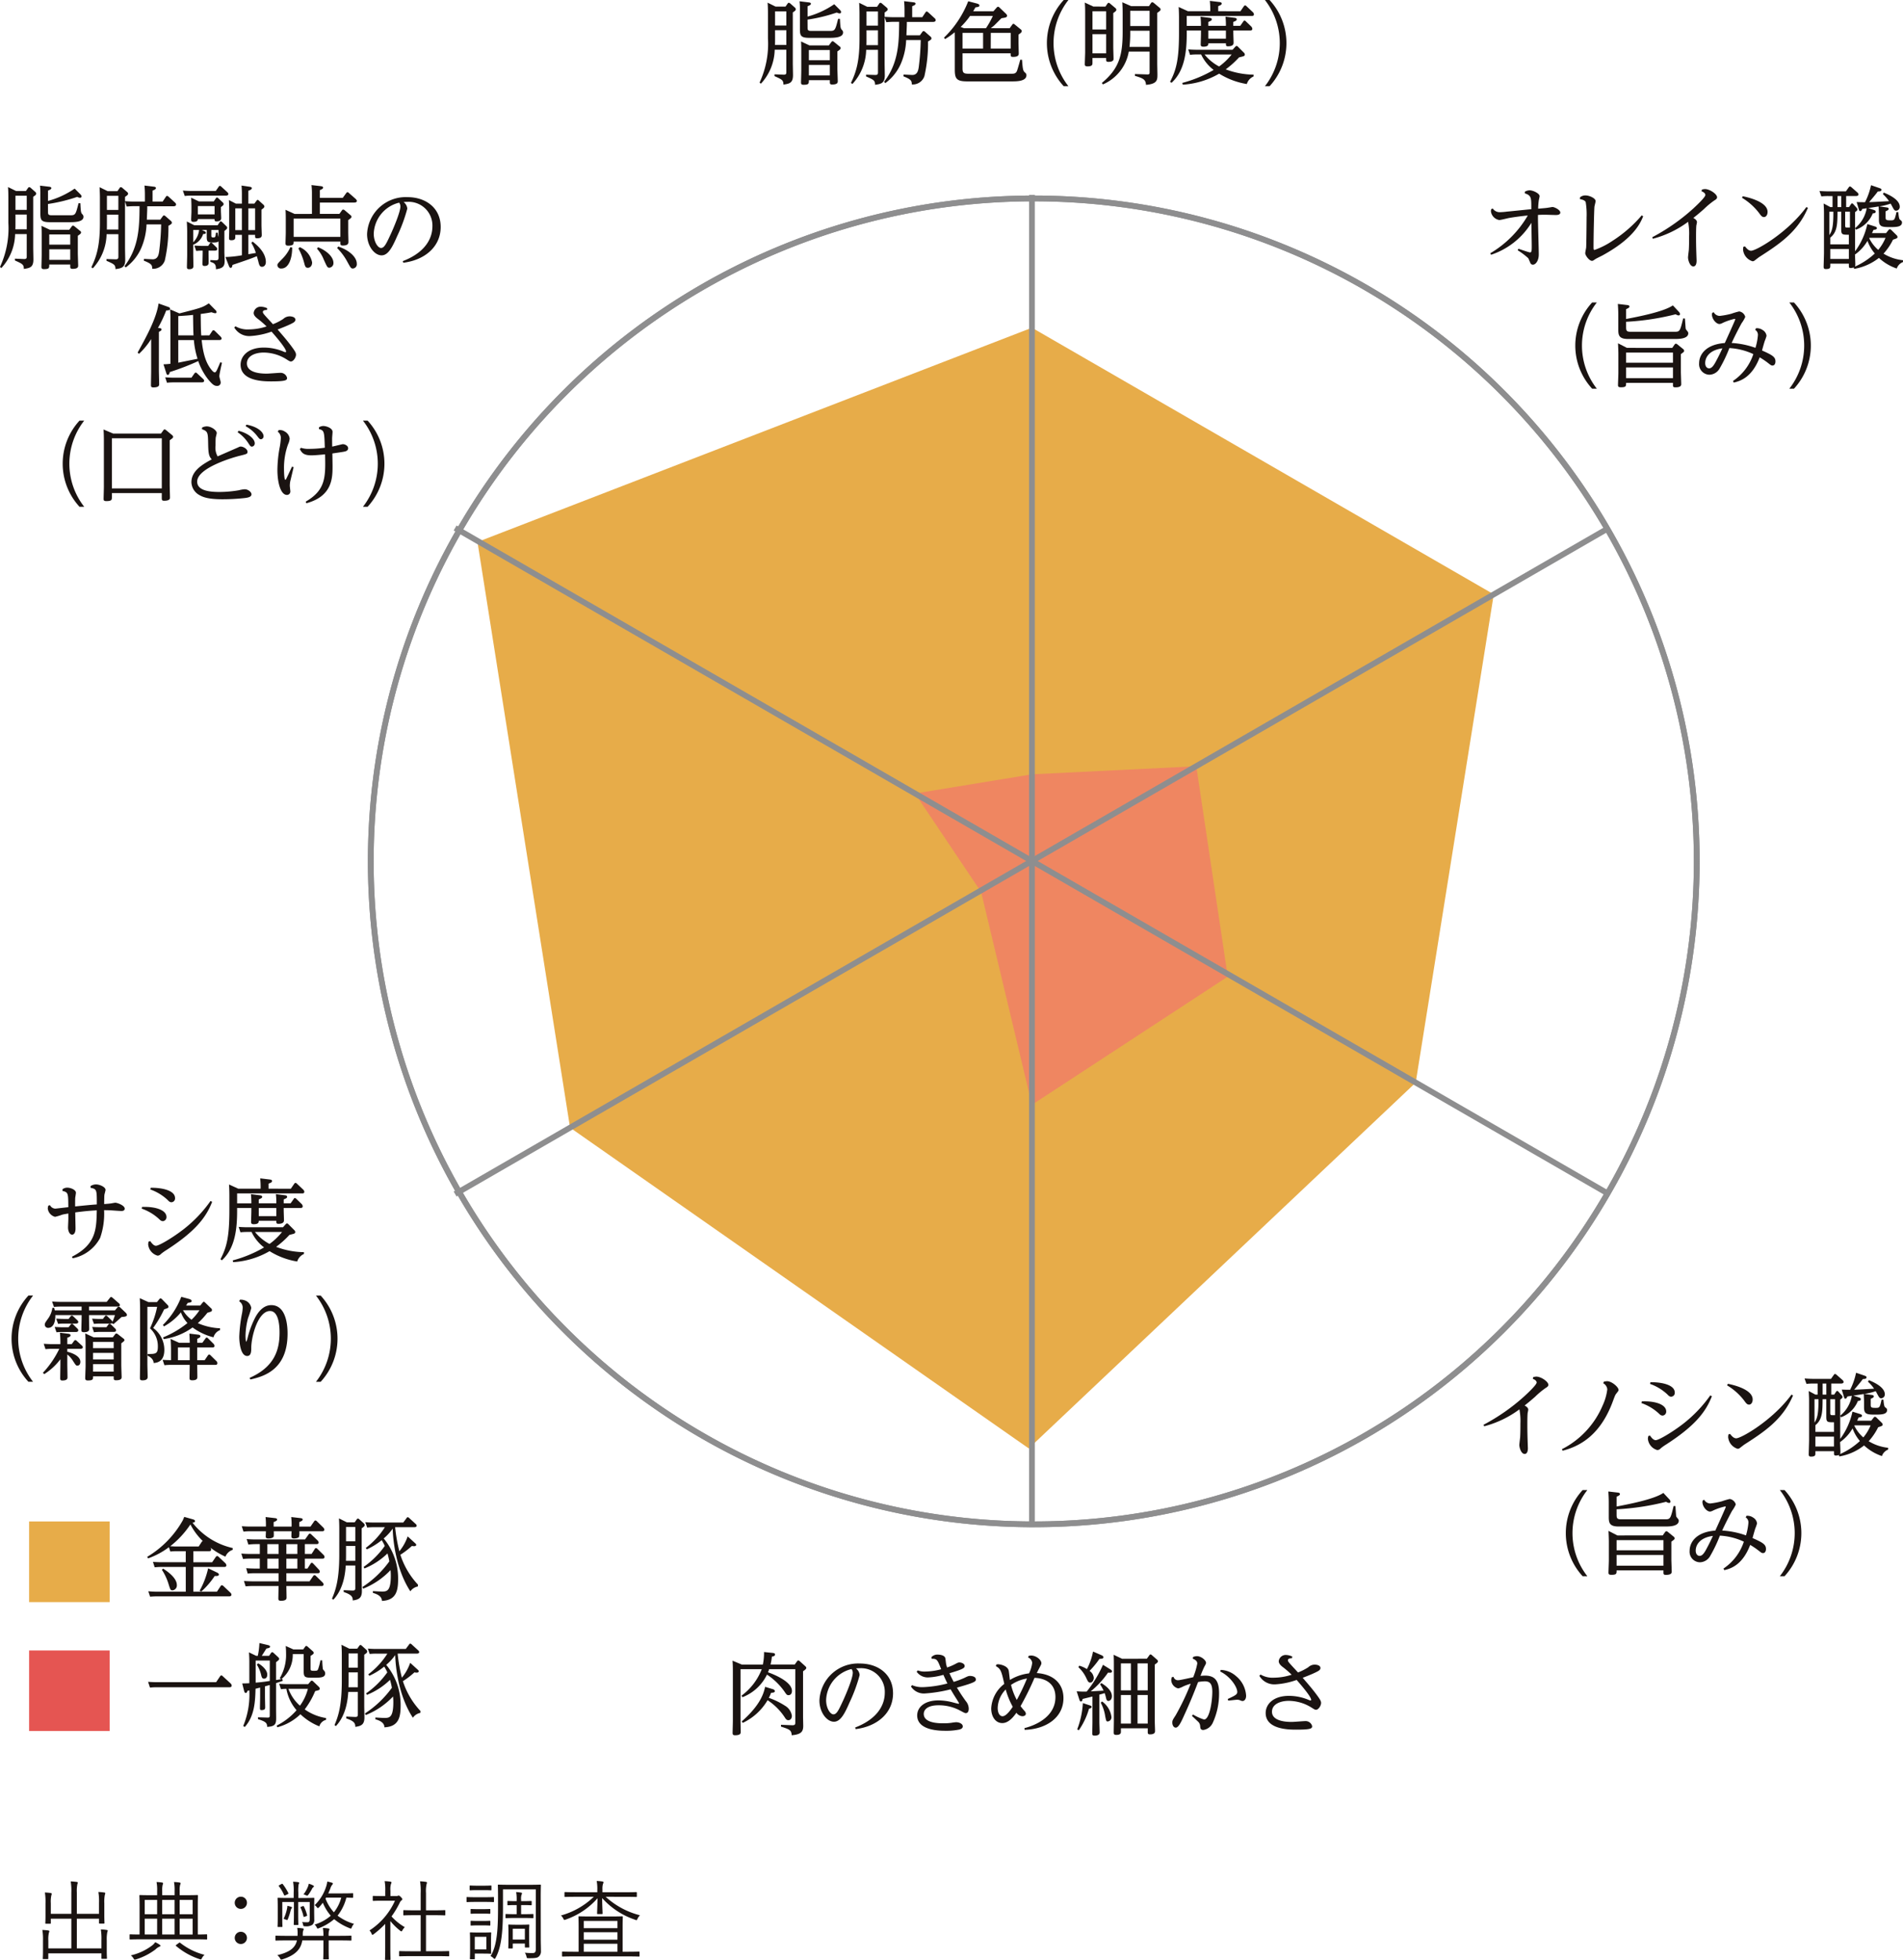 <svg xmlns="http://www.w3.org/2000/svg" width="327.37" height="337.173" viewBox="0 0 327.37 337.173">
  <g id="グループ_5140" data-name="グループ 5140" transform="translate(-48.058 -580.391)">
    <g id="グループ_5123" data-name="グループ 5123" transform="translate(178.727 580.391)">
      <g id="グループ_5122" data-name="グループ 5122">
        <path id="パス_7808" data-name="パス 7808" d="M96.4,580.85a.243.243,0,0,1,.2-.123.459.459,0,0,1,.231.108l.823.73a.4.4,0,0,1,.141.276c0,.189-.156.3-.514.544v8.758c0,.324.033,1.751.033,2.03,0,1.378-.637,1.472-1.643,1.628-.015-.778-.234-.868-1.538-1.46v-.309l1.553.063c.481.015.481-.2.481-.481V588.8h-2a8.878,8.878,0,0,1-2.37,5.842l-.234-.183a15.794,15.794,0,0,0,1.442-7.6v-4.355c0-.607-.015-1.273-.063-1.8l1.379.682h1.706Zm-.231,4.592h-1.94v1.406c0,.529,0,.7-.015,1.132h1.955Zm0-3.243h-1.94v2.436h1.94Zm3.655,2.808c0,.387.048.559.637.559h3.226c.865,0,.91-.171,1.391-2.078h.312c.075,1.472.093,1.628.339,1.907a.556.556,0,0,1,.2.433c0,.9-1.49.931-2.421.931h-3.361c-1.535,0-1.643-.4-1.643-1.565v-3.226a11.672,11.672,0,0,0-.063-1.5l1.535.186c.186.018.42.063.42.234,0,.108-.048.231-.577.435V583.1a14.971,14.971,0,0,0,4.589-2.126l.976.976c.216.219.2.345.2.372a.225.225,0,0,1-.234.234,1.206,1.206,0,0,1-.5-.153,28.345,28.345,0,0,1-5.037,1.222Zm3.658,3.051.42-.559c.075-.093.123-.156.231-.156a.408.408,0,0,1,.231.108l.991.808a.306.306,0,0,1,.156.264c0,.171-.108.261-.559.571v2.992c0,.249.063,1.955.063,2.111,0,.231,0,.589-.976.589-.387,0-.387-.189-.387-.435v-.309h-3.61c0,.6,0,.79-.931.79-.339,0-.417-.138-.417-.4,0-.123.045-1.721.045-2.048v-3.067c0-.619,0-1.427-.045-1.937l1.457.682Zm-3.439.8v1.751h3.61v-1.751Zm0,2.559v1.811h3.61v-1.811Z" transform="translate(-91.565 -580.247)" fill="#1a1311"/>
        <path id="パス_7809" data-name="パス 7809" d="M102.594,591.2c0,.325.03,1.736.03,2.031,0,1.348-.649,1.475-1.673,1.613-.015-.76-.2-.838-1.55-1.442v-.294l1.55.045c.481.018.5-.2.5-.477v-3.844h-2.03a8.927,8.927,0,0,1-2.37,5.875l-.249-.189c.916-1.889,1.472-3.751,1.472-7.577v-4.4c0-.586-.033-1.208-.06-1.8l1.379.682h1.7l.372-.544c.063-.093.108-.138.216-.138a.338.338,0,0,1,.231.108l.856.73a.423.423,0,0,1,.153.291c0,.156-.126.264-.526.544v.742c.291.015.835.06,1.517.06h1.907v-.988a15.9,15.9,0,0,0-.075-1.769l1.562.189c.249.03.405.075.405.231,0,.141-.063.249-.574.45v1.886h1.736l.556-.832a.253.253,0,0,1,.219-.141c.06,0,.123.033.231.123l1.147,1.054a.427.427,0,0,1,.153.307c0,.234-.246.3-.432.3H106.42c0,.637-.015.76-.075,2.31h2.307l.42-.574c.093-.123.138-.156.216-.156a.394.394,0,0,1,.264.123l.913.808a.431.431,0,0,1,.186.324c0,.1,0,.219-.589.526a25.754,25.754,0,0,1-.619,5.956,2.1,2.1,0,0,1-2.171,1.439c-.018-.571-.018-.835-1.442-1.394l.03-.309c.171.015,1.46.075,1.49.075.913,0,1.036-.85,1.117-1.364a42.915,42.915,0,0,0,.339-4.649H106.3a11.419,11.419,0,0,1-.943,4.139,8.241,8.241,0,0,1-2.637,3.271l-.219-.216c2.451-3.211,2.577-6.59,2.592-10.323h-1.054c-.216,0-.589.015-1.15.063l-.291-.868Zm-1.147-5.733h-1.97v1.457c0,.5,0,.712-.012,1.1h1.982Zm0-3.238h-1.97v2.433h1.97Z" transform="translate(-81.083 -580.257)" fill="#1a1311"/>
        <path id="パス_7810" data-name="パス 7810" d="M113.428,585.1l.432-.6c.048-.06.108-.156.2-.156a.368.368,0,0,1,.231.111l1.024.835c.108.093.183.156.183.309,0,.171-.09.279-.556.607v1.334c0,.294.045,1.841.045,1.859,0,.246,0,.634-.961.634-.436,0-.436-.093-.436-.619h-8.277v2.586c0,.775.2.931,1.039.931H113.7c.484,0,.775-.015.979-.48.093-.234.466-1.535.574-1.937l.294.015c.123,1.5.153,1.874.466,2.157.231.2.294.291.294.51,0,1.051-1.706,1.051-2.484,1.051h-7.716c-1.844,0-2.123-.481-2.123-2.042V586.71c0-.2,0-.559-.015-.913a12.6,12.6,0,0,1-1.661,1.174l-.183-.246a17.647,17.647,0,0,0,4.169-6.262l1.409.369c.5.126.511.264.511.36,0,.231-.183.246-.679.324-.156.279-.231.4-.387.667h3.487l.559-.637a.352.352,0,0,1,.231-.138.406.406,0,0,1,.231.123l1.132,1.084a.5.5,0,0,1,.186.34c0,.279-.264.327-.946.42-.216.189-1.087,1.084-1.27,1.255-.2.174-.357.282-.574.466Zm-4.079,0a15.06,15.06,0,0,0,1.18-2.108h-3.922a12.685,12.685,0,0,1-1.613,1.892l.574.216Zm-.5.808h-3.535V588.6h3.535Zm1.318,2.694H113.6v-2.694h-3.424Z" transform="translate(-70.401 -580.247)" fill="#1a1311"/>
        <path id="パス_7811" data-name="パス 7811" d="M111.725,580.391a12.028,12.028,0,0,0,0,14.834h-.808a10.948,10.948,0,0,1,0-14.834Z" transform="translate(-58.595 -580.391)" fill="#1a1311"/>
        <path id="パス_7812" data-name="パス 7812" d="M113.744,581.265l.339-.5c.063-.078.108-.141.219-.141a.3.3,0,0,1,.216.108l.925.778a.4.4,0,0,1,.174.294c0,.2-.156.309-.529.574v5.839c0,.312.048,1.739.048,2.033,0,.153,0,.526-.9.526-.372,0-.372-.186-.372-.417v-.249h-2.355v.823c0,.309,0,.619-.853.619-.4,0-.466-.153-.466-.369,0-.234.063-1.8.063-2.081v-6.6c0-1.069-.015-1.273-.063-1.925l1.475.685Zm-2.232.808v3.13h2.355v-3.13Zm0,3.934v3.3h2.355v-3.3Zm1.61,8.4c2.961-2.46,3.58-4.724,3.58-8.785v-2.961c0-.463,0-1.222-.06-2.138l1.52.667h3.066l.339-.51c.1-.141.171-.156.237-.156a.449.449,0,0,1,.246.108l.991.823c.153.123.186.216.186.291,0,.189-.063.234-.574.6v8.731c0,.306.033,1.625.033,1.889,0,.9-.018,1.61-1.97,1.763-.045-.928-.5-1.129-1.9-1.547v-.312l2.06.066c.4.015.463-.048.463-.387V589h-3.58a7.553,7.553,0,0,1-4.448,5.655Zm4.884-8.986a21.611,21.611,0,0,1-.123,2.775h3.454v-2.775Zm0-.808h3.331v-2.619h-3.331Z" transform="translate(-54.244 -580.133)" fill="#1a1311"/>
        <path id="パス_7813" data-name="パス 7813" d="M127.18,582.227l.589-.856a.272.272,0,0,1,.234-.15.4.4,0,0,1,.231.138l1.1,1.036a.553.553,0,0,1,.171.357c0,.279-.264.279-.372.279H117.941v1.706h2.451a12.91,12.91,0,0,0-.078-1.583l1.532.2c.141.012.405.045.405.261s-.171.261-.589.451v.667h3.021a11.952,11.952,0,0,0-.075-1.583l1.55.2c.138.012.387.045.387.261s-.171.279-.592.451v.667h1.2l.529-.748c.042-.075.09-.15.2-.15a.4.4,0,0,1,.249.138l.916.883a.661.661,0,0,1,.183.4c0,.264-.264.279-.387.279h-2.883v.435c0,.261.048,1.406.048,1.64,0,.2,0,.649-.961.649-.357,0-.357-.15-.357-.522h-3.021c0,.246,0,.589-.868.589-.417,0-.451-.2-.451-.387,0-.126.048-1.535.048-1.8v-.6h-2.451v.447c0,3.159-.339,6.478-2.619,8.554l-.246-.183c1.024-1.973,1.535-3.706,1.535-8.383v-2.607c0-.4-.015-1.282-.063-1.874l1.6.73h3.841a15.157,15.157,0,0,0-.075-1.784l1.64.2c.123.015.4.048.4.264,0,.2-.2.294-.6.45v.868Zm-.868,6.088c.111-.108.153-.123.219-.123a.331.331,0,0,1,.216.123l1.039,1.039a.433.433,0,0,1,.15.294c0,.279-.09.294-.991.51a15.483,15.483,0,0,1-2.292,2.06,13.969,13.969,0,0,0,4.787.913v.312a2.064,2.064,0,0,0-1.159,1.3,12.907,12.907,0,0,1-4.757-1.784,14.155,14.155,0,0,1-6.262,1.892l-.081-.3a21.637,21.637,0,0,0,5.394-2.232,7.2,7.2,0,0,1-2.153-2.664h-.7a10.023,10.023,0,0,0-1.207.063l-.312-.931c.451.033.946.063,1.568.063h6.058Zm-5.3,1.348a8.054,8.054,0,0,0,2.5,2.06,10.554,10.554,0,0,0,2.156-2.06Zm.652-4.121v1.393h3.021v-1.393Z" transform="translate(-44.463 -580.287)" fill="#1a1311"/>
        <path id="パス_7814" data-name="パス 7814" d="M120.51,595.225a12.039,12.039,0,0,0,0-14.834h.8a10.939,10.939,0,0,1,0,14.834Z" transform="translate(-33.577 -580.391)" fill="#1a1311"/>
      </g>
    </g>
    <g id="グループ_5125" data-name="グループ 5125" transform="translate(304.431 612.251)">
      <g id="グループ_5124" data-name="グループ 5124">
        <path id="パス_7815" data-name="パス 7815" d="M139.372,591.526a1.743,1.743,0,0,1,.808-.234c.589,0,1.721.529,1.721,1.009,0,.111-.126.619-.141.742a11.919,11.919,0,0,0-.108,1.411c1.3-.108,1.442-.123,1.688-.168.045,0,.745-.123.76-.123.372,0,1.364.5,1.364.958,0,.42-.619.42-.76.42-.279,0-1.643-.048-1.937-.048-.433,0-.76.015-1.147.033v.6c0,.9.138,5.238.138,6.211,0,1.072-.541,1.751-1.006,1.751a.449.449,0,0,1-.417-.25c-.063-.123-.312-.742-.387-.865a12.008,12.008,0,0,0-1.814-1.364l.123-.264c.372.123,1.814.634,2.015.634.279,0,.279-.417.279-1.114,0-.637-.06-3.427-.06-3.982a12.919,12.919,0,0,1-6.944,5.5l-.126-.264a18.017,18.017,0,0,0,6.448-6.493c-.868.075-2.5.291-3.268.436-.237.048-1.382.342-1.643.342a1.731,1.731,0,0,1-1.43-1.492,1.666,1.666,0,0,1,.048-.37l.264-.126a1.417,1.417,0,0,0,1.285.637,10.337,10.337,0,0,0,1.132-.093c1.319-.123,2.991-.306,4.217-.418v-.261c0-1.691,0-2.111-1.114-2.466Z" transform="translate(-133.419 -590.412)" fill="#1a1311"/>
        <path id="パス_7816" data-name="パス 7816" d="M138.578,591.913a1.384,1.384,0,0,1,.961-.327c.682,0,1.721.5,1.721.964,0,.168-.186.835-.2.976-.063.76-.156,5.052-.156,6.881,0,.387,0,.556.171.556a13.532,13.532,0,0,0,3.036-1.532,22.624,22.624,0,0,0,5.085-4.418l.246.156c-.526,1.33-1.766,3.889-7.067,6.773-.183.09-.961.478-1.114.571-.432.294-.481.324-.622.324-.481,0-1.162-.928-1.162-1.316,0-.156.138-.808.156-.943.045-.592.078-4.775.078-5.256a13.091,13.091,0,0,0-.156-2.6c-.138-.264-.417-.388-1.006-.514Z" transform="translate(-123.144 -589.823)" fill="#1a1311"/>
        <path id="パス_7817" data-name="パス 7817" d="M142.693,599.513a34.382,34.382,0,0,0,7.082-4.959c.622-.574,2.06-1.937,2.06-2.31,0-.324-.354-.513-.664-.652l.075-.279a2.341,2.341,0,0,1,.529-.093c.8,0,2.075.853,2.075,1.412,0,.216-.123.339-.481.556a13.84,13.84,0,0,0-1.8,1.5c-.91.8-1.391,1.177-1.8,1.5.433.249.622.469.622.733,0,.09-.093.5-.108.586-.048.514-.048,1.688-.048,1.907,0,.913.015,1.892.048,2.787,0,.156.045,1.289.045,1.337,0,.168,0,.991-.559.991-.619,0-.913-1.132-.913-1.535,0-.2.123-1.132.138-1.316.048-.76.048-1.925.048-2.373a10.751,10.751,0,0,0-.171-2.451,17.747,17.747,0,0,1-6.061,2.916Z" transform="translate(-114.84 -590.556)" fill="#1a1311"/>
        <path id="パス_7818" data-name="パス 7818" d="M147.976,591.632c.835.171,4.262.931,4.262,2.7,0,.51-.264.883-.622.883-.327,0-.5-.219-.868-.73a10.466,10.466,0,0,0-2.913-2.589Zm.369,8.617c.2.249.574.76,1.054.76.883,0,6.262-3.085,9.515-7.518l.264.141c-1.781,4.2-5.007,6.292-8.431,8.491-.063.048-.45.345-.667.514a.685.685,0,0,1-.417.186,2.3,2.3,0,0,1-1.643-2.015,3.383,3.383,0,0,1,.045-.462Z" transform="translate(-104.538 -589.731)" fill="#1a1311"/>
        <path id="パス_7819" data-name="パス 7819" d="M157.329,604.5h-3.193v.339c0,.357-.015.589-.775.589-.3,0-.372-.156-.372-.372s.06-2.153.06-2.415v-6.373c0-.913,0-.928-.06-2.12l1.159.619h.375v-1.9h-.748a9.31,9.31,0,0,0-1.174.06l-.327-.928c.5.027.961.06,1.583.06h2.958l.5-.7c.048-.063.093-.138.2-.138a.4.4,0,0,1,.231.108l1.069.943a.47.47,0,0,1,.171.312c0,.279-.357.279-.466.279h-1.658v1.9h.5l.309-.466c.03-.045.108-.171.2-.171a.348.348,0,0,1,.234.141l.544.607a.5.5,0,0,1,.15.291c0,.171-.138.279-.4.463v6.746a12.217,12.217,0,0,0,2.108-4.682l1.255.39c.306.09.387.183.387.294,0,.231-.2.261-.577.309-.108.216-.138.309-.264.559h2.421l.432-.544c.093-.108.153-.123.219-.123a.365.365,0,0,1,.231.108l.928.916a.449.449,0,0,1,.156.307c0,.2-.078.234-.775.468a10.238,10.238,0,0,1-1.628,2.4,8.012,8.012,0,0,0,3.349,1.132v.312a1.829,1.829,0,0,0-1.072,1.114,8.4,8.4,0,0,1-3.067-1.826,9.493,9.493,0,0,1-4.262,1.889l-.078-.249a1.385,1.385,0,0,1-.511.1c-.324,0-.324-.126-.324-.469Zm-3.349-4.917c.447-.712.7-1.393.682-4.027h-.682Zm3.349-.063h-.3c-.895,0-1.018-.123-1.018-.976v-2.988h-.637c-.015,2.045-.015,3.5-1.24,4.46v1.165h3.193Zm0,2.469h-3.193v1.7h3.193Zm-1.952-7.223h.637v-1.9h-.637Zm2.138.79h-.823v2.4c0,.339.108.339.451.339h.372Zm3.015,5.022a7.52,7.52,0,0,1-2.15,2.355c.015.279.06,1.487.06,1.721a.87.87,0,0,1-.06.343,12.382,12.382,0,0,0,3.409-2.247A7.023,7.023,0,0,1,160.53,600.574Zm3.244-5.763c.168.03.4.048.4.246s-.141.249-.526.435v.976c0,.465.045.574.787.574s.76,0,1.087-1.424l.309.012c.03.264.093,1.132.264,1.27.309.249.372.312.372.514,0,.79-1.069.79-2.108.79-1.379,0-1.859-.093-1.859-1.237v-.949c0-.354-.015-.462-.048-1.363-.306.048-.463.078-1.8.279l.949.312c.246.075.339.153.339.309,0,.231-.231.279-.5.294a4.922,4.922,0,0,1-2.9,2.8l-.141-.264a5.694,5.694,0,0,0,2-3.424c-.372.06-.481.075-.772.123-.066.156-.141.372-.345.372-.123,0-.168-.063-.231-.279l-.387-1.285c.342.015.79.03,1.442.03A11.44,11.44,0,0,0,161.14,591l1.457.5c.216.075.339.135.339.291,0,.264-.309.279-.634.294-.171.234-.264.391-1.49,1.829.469,0,2.28-.108,3.427-.168a6.844,6.844,0,0,0-1.054-1.21l.156-.264c.742.312,2.742,1.162,2.742,2.436a.654.654,0,0,1-.589.679c-.312,0-.372-.09-.823-.943-.06-.108-.123-.216-.153-.279a10,10,0,0,1-1.97.48Zm-2.943,5.3a6.134,6.134,0,0,0,1.55,2.015,7.88,7.88,0,0,0,1.255-2.078h-2.76Z" transform="translate(-95.645 -590.999)" fill="#1a1311"/>
        <path id="パス_7820" data-name="パス 7820" d="M141.994,597.717a12.028,12.028,0,0,0,0,14.834h-.808a10.939,10.939,0,0,1,0-14.834Z" transform="translate(-123.665 -577.54)" fill="#1a1311"/>
        <path id="パス_7821" data-name="パス 7821" d="M142.148,601.8c0,.634.108.79.793.79h7.641c.82,0,.868-.2,1.379-2.294l.309.018c0,.078.111,1.58.123,1.706.033.153.081.2.327.511a.466.466,0,0,1,.123.309c0,.991-1.673.991-2.325.991H142.49c-1.55,0-1.688-.622-1.688-1.628v-2.634c0-.48-.033-1.27-.078-1.766l1.58.186c.171.015.42.06.42.246,0,.2-.2.294-.577.466v1.691c2.093-.4,6.466-1.24,8.046-2.342l1.039,1.117a.577.577,0,0,1,.183.388.212.212,0,0,1-.231.219c-.141,0-.183-.018-.529-.189a43.825,43.825,0,0,1-8.509,1.288Zm7.938,3.565.4-.574a.329.329,0,0,1,.231-.153.528.528,0,0,1,.249.123l.976.79a.406.406,0,0,1,.186.309c0,.171-.063.216-.559.574v3.13c0,.156.06,1.829.06,2.015s0,.574-1,.574c-.372,0-.42-.123-.42-.4v-.372h-8.061c0,.555,0,.76-.883.76-.372,0-.511-.081-.511-.357,0-.327.063-1.781.063-2.093V606.4c0-.372-.033-1.352-.063-1.829l1.535.79Zm-7.938.8v1.751h8.061v-1.751Zm0,2.559v1.841h8.061v-1.841Z" transform="translate(-118.784 -577.374)" fill="#1a1311"/>
        <path id="パス_7822" data-name="パス 7822" d="M155.161,601.126a1.753,1.753,0,0,1,1.147.309,1.346,1.346,0,0,1,.664.991,6.25,6.25,0,0,1-.291.856c-.1.276-.42,1.424-.484,1.673,1.892.823,2.31,1.162,2.31,1.889,0,.421-.2.7-.5.7-.216,0-.279-.048-.79-.451a13.374,13.374,0,0,0-1.424-.961c-1.3,3.424-3.319,4.091-4.466,4.34l-.123-.279a8.9,8.9,0,0,0,3.5-4.619,11.2,11.2,0,0,0-4.124-1.036,24.022,24.022,0,0,1-1.688,3.532,2.086,2.086,0,0,1-1.751,1.054,1.813,1.813,0,0,1-1.766-1.982c0-1.381,1.039-3.223,4.418-3.472.2-.435,1.8-3.955,1.8-4.064,0-.03-.015-.093-.108-.093a9.893,9.893,0,0,0-2.06.7,1.607,1.607,0,0,1-.529.189c-.589,0-1.318-.856-1.318-1.661,0-.048.018-.063.048-.264l.264-.108a1.188,1.188,0,0,0,1.024.637,13.373,13.373,0,0,0,2-.373,11.991,11.991,0,0,1,1.364-.4,1.279,1.279,0,0,1,1.036.943,5.593,5.593,0,0,1-.631,1.087c-.156.279-1.12,2.078-1.709,3.4a14.516,14.516,0,0,1,4.091.835,10.153,10.153,0,0,0,.42-2.123,1.017,1.017,0,0,0-.463-.976Zm-8.74,5.983c0,.637.339.916.679.916.466,0,.826-.529,1.24-1.333.387-.715.745-1.457,1.039-2.108C146.887,604.922,146.421,606.367,146.421,607.109Z" transform="translate(-109.452 -576.517)" fill="#1a1311"/>
        <path id="パス_7823" data-name="パス 7823" d="M150.547,612.551a12.039,12.039,0,0,0,0-14.834h.8a10.939,10.939,0,0,1,0,14.834Z" transform="translate(-99.105 -577.54)" fill="#1a1311"/>
      </g>
    </g>
    <g id="グループ_5127" data-name="グループ 5127" transform="translate(303.262 816.551)">
      <g id="グループ_5126" data-name="グループ 5126">
        <path id="パス_7824" data-name="パス 7824" d="M133.03,667.533a34.4,34.4,0,0,0,7.082-4.959c.622-.571,2.06-1.937,2.06-2.31,0-.324-.354-.51-.664-.649l.075-.279a2.145,2.145,0,0,1,.529-.093c.8,0,2.075.853,2.075,1.409,0,.219-.123.342-.48.559a13.814,13.814,0,0,0-1.8,1.5c-.91.8-1.391,1.174-1.8,1.5.432.249.622.466.622.73,0,.09-.093.5-.108.586-.048.514-.048,1.691-.048,1.907,0,.916.015,1.892.048,2.79,0,.156.045,1.288.045,1.334,0,.171,0,.991-.559.991-.619,0-.913-1.132-.913-1.535,0-.2.123-1.129.138-1.315.048-.76.048-1.925.048-2.373a10.711,10.711,0,0,0-.171-2.448,17.707,17.707,0,0,1-6.061,2.913Z" transform="translate(-133.03 -658.577)" fill="#1a1311"/>
        <path id="パス_7825" data-name="パス 7825" d="M144.741,659.584a3.715,3.715,0,0,1,.544-.078c.82,0,1.982,1.024,1.982,1.5,0,.126,0,.141-.354.592-.2.234-.252.357-.652,1.441-2.078,5.577-5.424,7.608-8.617,8.431l-.123-.264a14.966,14.966,0,0,0,7.019-7.547,9.171,9.171,0,0,0,.79-2.757,1.347,1.347,0,0,0-.7-1.039Z" transform="translate(-124.033 -658.052)" fill="#1a1311"/>
        <path id="パス_7826" data-name="パス 7826" d="M142.139,662.865c2.325-.1,4.2.541,4.2,1.733a.68.68,0,0,1-.6.712c-.279,0-.436-.123-.712-.4a8.508,8.508,0,0,0-2.946-1.751Zm1.409,5.872c.171.264.559.8.979.8.556,0,3.006-1.472,4.772-2.85a22.978,22.978,0,0,0,4.619-4.85l.276.141c-1.1,2.865-3.13,5.235-7.824,8.274a8.622,8.622,0,0,0-.961.679.883.883,0,0,1-.592.312,2.219,2.219,0,0,1-1.628-1.922,1.7,1.7,0,0,1,.081-.5Zm.078-9.172c2.123-.015,4.184.51,4.184,1.781a.653.653,0,0,1-.6.712c-.291,0-.432-.138-.679-.4a8.469,8.469,0,0,0-2.979-1.8Z" transform="translate(-114.907 -657.936)" fill="#1a1311"/>
        <path id="パス_7827" data-name="パス 7827" d="M147.123,659.656c.838.168,4.262.928,4.262,2.7,0,.51-.264.883-.622.883-.324,0-.5-.216-.868-.73a10.449,10.449,0,0,0-2.913-2.586Zm.369,8.617c.2.249.577.76,1.057.76.883,0,6.262-3.088,9.515-7.518l.264.141c-1.784,4.2-5.007,6.289-8.434,8.49-.06.048-.448.342-.664.514a.716.716,0,0,1-.417.183,2.3,2.3,0,0,1-1.646-2.015,3.375,3.375,0,0,1,.048-.462Z" transform="translate(-105.079 -657.752)" fill="#1a1311"/>
        <path id="パス_7828" data-name="パス 7828" d="M156.477,672.519h-3.2v.34c0,.36-.015.591-.775.591-.294,0-.372-.156-.372-.372s.063-2.154.063-2.418v-6.37c0-.916,0-.931-.063-2.12l1.162.619h.372v-1.907h-.745a9.2,9.2,0,0,0-1.177.063l-.324-.931c.5.03.958.063,1.58.063h2.961l.5-.7c.045-.06.093-.138.2-.138a.405.405,0,0,1,.231.108l1.072.946a.472.472,0,0,1,.168.309c0,.279-.357.279-.465.279h-1.658v1.907h.5l.312-.466c.03-.045.108-.171.2-.171a.331.331,0,0,1,.234.141l.544.6a.491.491,0,0,1,.153.294c0,.168-.138.276-.4.463V670.4a12.182,12.182,0,0,0,2.108-4.682l1.255.391c.309.093.387.186.387.294,0,.231-.2.264-.574.312-.111.216-.138.307-.264.556h2.418l.436-.544a.259.259,0,0,1,.216-.123.361.361,0,0,1,.231.111l.931.913a.475.475,0,0,1,.156.309c0,.2-.081.234-.775.466a10.331,10.331,0,0,1-1.628,2.4,8,8,0,0,0,3.346,1.132v.309a1.819,1.819,0,0,0-1.069,1.114,8.442,8.442,0,0,1-3.069-1.826,9.434,9.434,0,0,1-4.262,1.892l-.075-.249a1.428,1.428,0,0,1-.511.093c-.324,0-.324-.126-.324-.465Zm-3.352-4.916c.451-.712.7-1.394.685-4.025h-.685Zm3.352-.06h-.3c-.9,0-1.021-.123-1.021-.976v-2.988h-.637c-.015,2.042-.015,3.5-1.24,4.46V669.2h3.2Zm0,2.466h-3.2v1.706h3.2Zm-1.955-7.22h.637v-1.907h-.637Zm2.138.79h-.82v2.4c0,.343.108.343.448.343h.372Zm3.018,5.019a7.508,7.508,0,0,1-2.153,2.358c.015.276.063,1.487.063,1.721a.788.788,0,0,1-.063.339,12.392,12.392,0,0,0,3.412-2.247A6.876,6.876,0,0,1,159.678,668.6Zm3.241-5.763c.171.03.405.048.405.249,0,.186-.141.249-.529.432v.976c0,.469.048.577.79.577s.76,0,1.084-1.427l.312.015c.027.264.093,1.132.261,1.27.309.249.372.309.372.514,0,.787-1.069.787-2.108.787-1.379,0-1.859-.093-1.859-1.237v-.946c0-.354-.015-.463-.045-1.363-.309.045-.466.075-1.8.276l.946.312c.246.075.342.156.342.312,0,.231-.234.277-.5.292a4.934,4.934,0,0,1-2.9,2.805l-.141-.264a5.717,5.717,0,0,0,2-3.427c-.372.063-.481.078-.775.123-.063.156-.141.373-.342.373-.123,0-.171-.06-.231-.277l-.387-1.285c.339.015.787.03,1.439.03a11.294,11.294,0,0,0,1.024-2.928l1.457.5c.219.075.342.138.342.294,0,.264-.312.276-.634.291-.174.234-.264.391-1.49,1.832.465,0,2.277-.108,3.424-.171a6.8,6.8,0,0,0-1.051-1.207l.153-.264c.745.309,2.745,1.162,2.745,2.433a.657.657,0,0,1-.592.682c-.309,0-.372-.09-.82-.946-.063-.108-.123-.216-.156-.276a10.337,10.337,0,0,1-1.967.48Zm-2.94,5.3a6.1,6.1,0,0,0,1.547,2.015,7.818,7.818,0,0,0,1.255-2.075h-2.76Z" transform="translate(-96.184 -659.022)" fill="#1a1311"/>
        <path id="パス_7829" data-name="パス 7829" d="M141.451,665.741a12.024,12.024,0,0,0,0,14.831h-.808a10.935,10.935,0,0,1,0-14.831Z" transform="translate(-123.584 -645.561)" fill="#1a1311"/>
        <path id="パス_7830" data-name="パス 7830" d="M141.6,669.822c0,.634.108.787.793.787h7.641c.82,0,.868-.2,1.379-2.292l.309.018c0,.075.111,1.577.123,1.7.033.156.081.2.327.51a.467.467,0,0,1,.123.31c0,.994-1.673.994-2.325.994h-8.028c-1.55,0-1.688-.622-1.688-1.628V667.59c0-.484-.033-1.27-.078-1.766l1.58.183c.171.015.42.063.42.246,0,.2-.2.3-.577.469v1.688c2.093-.4,6.466-1.241,8.046-2.34l1.039,1.117a.564.564,0,0,1,.183.387.212.212,0,0,1-.231.216c-.141,0-.183-.018-.529-.189a43.569,43.569,0,0,1-8.509,1.288Zm7.938,3.562.4-.571a.324.324,0,0,1,.231-.156.527.527,0,0,1,.249.123l.976.793a.4.4,0,0,1,.186.306c0,.171-.063.219-.559.577v3.129c0,.153.063,1.826.063,2.015s0,.571-1.006.571c-.372,0-.42-.123-.42-.4V679.4H141.6c0,.559,0,.76-.883.76-.372,0-.511-.078-.511-.357,0-.324.063-1.781.063-2.09v-3.286c0-.372-.033-1.349-.063-1.826l1.535.787Zm-7.938.808v1.751h8.061v-1.751Zm0,2.556v1.844h8.061v-1.844Z" transform="translate(-118.704 -645.395)" fill="#1a1311"/>
        <path id="パス_7831" data-name="パス 7831" d="M154.618,669.149a1.738,1.738,0,0,1,1.147.312,1.336,1.336,0,0,1,.664.991,6.115,6.115,0,0,1-.291.853c-.1.279-.42,1.426-.484,1.676,1.892.82,2.31,1.159,2.31,1.889,0,.418-.2.7-.5.7-.216,0-.279-.048-.79-.448a13.229,13.229,0,0,0-1.424-.964c-1.3,3.427-3.319,4.094-4.466,4.343l-.123-.279a8.888,8.888,0,0,0,3.5-4.619,11.131,11.131,0,0,0-4.124-1.039,24.326,24.326,0,0,1-1.688,3.535,2.085,2.085,0,0,1-1.751,1.051,1.813,1.813,0,0,1-1.766-1.982c0-1.382,1.039-3.223,4.418-3.472.2-.435,1.8-3.952,1.8-4.063a.094.094,0,0,0-.108-.093,9.982,9.982,0,0,0-2.06.7,1.577,1.577,0,0,1-.529.186c-.589,0-1.318-.853-1.318-1.661,0-.045.018-.06.048-.264l.264-.108a1.188,1.188,0,0,0,1.024.637,13.372,13.372,0,0,0,2-.372,12.607,12.607,0,0,1,1.363-.4,1.287,1.287,0,0,1,1.039.946,5.67,5.67,0,0,1-.634,1.084c-.156.279-1.117,2.081-1.709,3.4a14.658,14.658,0,0,1,4.094.835,10.351,10.351,0,0,0,.417-2.123,1.021,1.021,0,0,0-.463-.976Zm-8.74,5.983c0,.637.339.916.679.916.465,0,.826-.529,1.24-1.33.387-.715.745-1.46,1.039-2.109C146.344,672.949,145.878,674.39,145.878,675.132Z" transform="translate(-109.372 -644.539)" fill="#1a1311"/>
        <path id="パス_7832" data-name="パス 7832" d="M150,680.572a12.024,12.024,0,0,0,0-14.831h.808a10.944,10.944,0,0,1,0,14.831Z" transform="translate(-99.024 -645.561)" fill="#1a1311"/>
      </g>
    </g>
    <g id="グループ_5129" data-name="グループ 5129" transform="translate(174.071 864.518)">
      <g id="グループ_5128" data-name="グループ 5128">
        <path id="パス_7833" data-name="パス 7833" d="M96.881,675.174c.291.033.447.078.447.279,0,.234-.2.294-.541.372a8.65,8.65,0,0,1-.234,1.349h4.169l.387-.544c.048-.06.108-.156.216-.156a.4.4,0,0,1,.249.123l.931.841c.108.108.2.168.2.309,0,.108-.027.231-.556.589V686.1c0,.264.03,1.394.03,1.628,0,.979-.342,1.475-1.982,1.613-.045-.913-.417-1.021-1.844-1.49v-.309l1.922.078c.541.015.541-.186.541-.541v-9.1h-4.5a3.809,3.809,0,0,1-.2.528c.279.108,4.124,1.427,4.124,3.208,0,.511-.282.73-.574.73s-.342-.063-.748-.667a11.265,11.265,0,0,0-2.973-2.868,7.848,7.848,0,0,1-4.217,3.889l-.171-.264a10.261,10.261,0,0,0,3.487-4.556H91.394v8.9c0,.294.03,1.613.03,1.892,0,.216,0,.574-.976.574-.405,0-.417-.219-.417-.4,0-.328.045-1.751.045-2.048v-8.446c0-.838-.015-1.348-.06-1.937l1.595.667h3.625a9.84,9.84,0,0,0,.2-2.156Zm.09,6.247c.066.015.324.123.324.324,0,.219-.216.279-.649.294a6.437,6.437,0,0,1-.387.868,13.162,13.162,0,0,1,2.775,1.348,2.423,2.423,0,0,1,1.192,1.736c0,.5-.279.76-.6.76-.186,0-.354-.06-.574-.406a10.174,10.174,0,0,0-3.006-3.033,9.82,9.82,0,0,1-4.262,3.9l-.186-.246c3.316-2.916,3.8-4.946,4.028-5.953Z" transform="translate(-90.015 -674.943)" fill="#1a1311"/>
        <path id="パス_7834" data-name="パス 7834" d="M101.134,686.683c3.193-1.207,5.1-3.331,5.1-6.013a4.075,4.075,0,0,0-4.262-4.184c-.168,0-.261,0-.7.03a1.576,1.576,0,0,1,.637,1.147,27.436,27.436,0,0,1-1.736,4.712c-.793,1.814-1.52,3.316-2.682,3.316-1.225,0-2.5-1.595-2.5-3.658a6.654,6.654,0,0,1,6.974-6.355c3.039,0,5.688,1.784,5.688,5.133,0,3.409-2.757,5.7-6.433,6.151Zm-4.992-4.709c0,1.4.712,2.448,1.255,2.448.559,0,.9-.727,1.55-2.123.511-1.069,1.781-4.045,1.781-5.025a1.069,1.069,0,0,0-.216-.646A5.7,5.7,0,0,0,96.142,681.974Z" transform="translate(-80.038 -673.619)" fill="#1a1311"/>
        <path id="パス_7835" data-name="パス 7835" d="M101.4,677.881a3.3,3.3,0,0,0,1.3.2,11.107,11.107,0,0,0,2.73-.4c-.637-1.646-.715-1.814-1.646-1.8l-.03-.279a1.384,1.384,0,0,1,1.087-.436c.075,0,1.222,0,1.315.682.033.171.108.883.141,1.024.03.093.075.291.153.51a9.054,9.054,0,0,0,1.3-.544c.469-.246.577-.324.823-.324.357,0,.9.216.9.6,0,.342-.216.559-2.619,1.255.264.589.357.763.73,1.49a14.983,14.983,0,0,0,1.766-.652c.7-.339.775-.372,1.069-.372.231,0,.976.078.976.6,0,.312,0,.51-3.256,1.408.652,1.069.73,1.192,1.52,2.313a2.047,2.047,0,0,1,.514,1.316c0,.231-.048.76-.5.76-.138,0-.2-.018-.835-.358a7.75,7.75,0,0,0-3.889-.991c-1.862,0-2.514.76-2.514,1.487,0,1.613,2.652,1.613,3.4,1.613a9.029,9.029,0,0,0,1.409-.093,7.009,7.009,0,0,1,.745-.093c.619,0,1.162.309,1.162.715,0,.388-.447.511-.652.556a10.885,10.885,0,0,1-2.34.2c-.883,0-4.853,0-4.853-2.637,0-1.394,1.24-2.589,3.673-2.589a9.919,9.919,0,0,1,2.4.328c.327.09.934.246,1.009.246.093,0,.123-.048.123-.078s-.339-.589-.541-.9c-.484-.76-.715-1.165-.913-1.5a24.033,24.033,0,0,1-4.421.712,2.634,2.634,0,0,1-2.406-1.208l.2-.219a4.4,4.4,0,0,0,1.892.342,19.4,19.4,0,0,0,4.187-.634c-.324-.637-.589-1.255-.7-1.487a10.833,10.833,0,0,1-2.637.448,2.346,2.346,0,0,1-1.955-.976Z" transform="translate(-69.536 -674.64)" fill="#1a1311"/>
        <path id="パス_7836" data-name="パス 7836" d="M105.716,676.756c.231-.018.246-.033.324-.033.186,0,1.658.2,1.814,1.147.048.249.156,1.33.2,1.55a8.1,8.1,0,0,1,3.286-1.13,5.893,5.893,0,0,0,.544-1.8,1.124,1.124,0,0,0-.715-.943l.111-.264a1.811,1.811,0,0,1,.417-.063c.868,0,1.766.742,1.766,1.318,0,.183-.048.264-.42.958-.15.279-.216.436-.369.745,2.9.186,4.586,1.844,4.586,4.307,0,3.439-3.115,5.364-6.68,5.454l-.03-.294c2-.5,5.331-2,5.331-5.331,0-3.021-2.805-3.3-3.6-3.316a48.966,48.966,0,0,1-2.4,4.865c.153.2.309.4.649.8a.805.805,0,0,1,.264.5c0,.249-.246.436-.6.436a1.351,1.351,0,0,1-1.024-.6c-.541.772-1.379,1.781-2.43,1.781-1.147,0-1.907-1.084-1.907-2.541a5.682,5.682,0,0,1,2.247-4.2c-.481-2.153-.589-2.586-1.442-3.051Zm.231,7.467c0,.883.339,1.442.835,1.442.67,0,1.493-1.241,1.754-1.628a13.872,13.872,0,0,1-1.21-2.976A4.735,4.735,0,0,0,105.947,684.222Zm5.04-5.049a6.733,6.733,0,0,0-2.745,1.1,10.916,10.916,0,0,0,.991,2.586A36.174,36.174,0,0,0,110.987,679.173Z" transform="translate(-60.329 -674.536)" fill="#1a1311"/>
        <path id="パス_7837" data-name="パス 7837" d="M115.43,678c.372.231.372.291.372.4,0,.264-.249.249-.682.219a15.206,15.206,0,0,1-2.976,3.223c.048,0,1.955-.108,2.217-.123a7.035,7.035,0,0,0-.607-1.084l.219-.219c.372.231,1.814,1.1,1.814,2.249,0,.634-.387.823-.6.823-.282,0-.342-.219-.451-.7a5.1,5.1,0,0,0-.2-.649,6.666,6.666,0,0,1-.9.261v4.712c0,.279.048,1.535.048,1.8,0,.544-.712.544-.853.544-.387,0-.417-.126-.417-.39,0-.306.03-1.67.03-1.949v-4.388c-.264.063-1.442.357-1.691.417-.027.186-.093.435-.291.435-.141,0-.2-.108-.279-.339l-.451-1.412a13.968,13.968,0,0,0,1.721.048,20.517,20.517,0,0,0,2.8-4.607Zm-3.469,6.244c.264.093.339.126.339.277,0,.2-.264.264-.447.3a12.377,12.377,0,0,1-1.754,3.706l-.279-.141a15.015,15.015,0,0,0,.976-4.526Zm-1.784-6.821a4.914,4.914,0,0,1,1.315.589,10.9,10.9,0,0,0,1.054-3.021l1.379.6c.405.168.405.294.405.387,0,.234-.231.249-.685.279a15.361,15.361,0,0,1-1.7,2.063,1.629,1.629,0,0,1,.727,1.189c0,.327-.2.826-.619.826-.294,0-.4-.216-.637-.715a5.941,5.941,0,0,0-1.394-1.937Zm3.922,6.154a3.9,3.9,0,0,1,1.61,2.652.714.714,0,0,1-.634.79c-.249,0-.264-.063-.435-.883a6.942,6.942,0,0,0-.772-2.342Zm7.7-7.346.436-.6c.06-.1.123-.141.186-.141a.347.347,0,0,1,.231.108l.9.79a.4.4,0,0,1,.156.279c0,.141-.075.249-.544.559V686.9c0,.277.048,1.532.048,1.781,0,.435-.387.559-.868.559-.387,0-.387-.186-.387-.4V688.2h-4.616v.619c0,.435-.4.514-.79.514s-.448-.126-.448-.433.027-1.628.027-1.907V677.27c0-.324,0-1.24-.045-1.721l1.457.685Zm-4.46.8v4.634h1.718v-4.634Zm0,5.442v4.914h1.718v-4.914Zm4.616-.808v-4.634H120.2v4.634Zm0,5.722v-4.914H120.2v4.914Z" transform="translate(-50.524 -674.993)" fill="#1a1311"/>
        <path id="パス_7838" data-name="パス 7838" d="M115.544,678.824a.768.768,0,0,0,.823.571c.282,0,2.108-.417,2.556-.51a12.1,12.1,0,0,0,.7-2.357c0-.5-.5-.712-.79-.853l.075-.279a2.043,2.043,0,0,1,.652-.138c.727,0,1.568.7,1.568,1.147,0,.138-.033.2-.312.712a16.6,16.6,0,0,0-.637,1.535c.189-.015.454-.045.808-.045,1.8,0,2.385,1.051,2.385,3.036a11.973,11.973,0,0,1-1.1,5.115,2.146,2.146,0,0,1-1.595,1.2c-.514,0-.526-.312-.559-.667a1.114,1.114,0,0,0-.42-.82c-.153-.156-.85-.808-.991-.931l.171-.249a8.985,8.985,0,0,0,1.907.868c.961,0,1.424-3.16,1.424-4.787,0-1.46-.5-1.784-1.3-1.784a6.671,6.671,0,0,0-1.144.123c-.793,2.06-1.4,3.565-2.622,6.217-.342.727-.76,1.625-1.225,1.625-.357,0-.589-.418-.589-.85,0-.372.048-.466.574-1.27A42.37,42.37,0,0,0,118.491,680a9.073,9.073,0,0,0-1.288.469,3.519,3.519,0,0,1-.85.339,1.532,1.532,0,0,1-1.207-1.412,1.25,1.25,0,0,1,.123-.54Zm8.106-1.2a4.219,4.219,0,0,1,2.667,1.087,4.709,4.709,0,0,1,1.706,3.346c0,.7-.372.916-.592.916a.912.912,0,0,1-.448-.126,1.386,1.386,0,0,0-.48-.093c-.249,0-1.337.138-1.553.156l-.09-.283c1.222-.571,1.643-.757,1.643-1.207,0-.883-1.225-2.694-2.931-3.517Z" transform="translate(-39.67 -674.466)" fill="#1a1311"/>
        <path id="パス_7839" data-name="パス 7839" d="M120.4,678.551a4.075,4.075,0,0,0,2.295.543,9.981,9.981,0,0,0,3.051-.51,15.136,15.136,0,0,0-1.58-1.363c-.529-.421-.637-.715-.637-.964a1.193,1.193,0,0,1,1.288-1.066,2.693,2.693,0,0,1,1.036.264l-.045.291c-.279,0-.7.033-.7.342,0,.216.093.324.946,1.255.264.276.712.775.79.853a9.51,9.51,0,0,0,1.766-.9,1.615,1.615,0,0,1,1.1-.447c.4,0,.991.141.991.571,0,.342-.291.5-.82.76-.667.325-1.5.652-2.232.931.961,1.117,1.688,1.952,2.463,3.006.562.76.7,1.036.7,1.318,0,.478-.451,1.178-.868,1.178-.186,0-.294-.078-.652-.294a7.477,7.477,0,0,0-4.028-1.241c-1.472,0-2.9.574-2.9,1.877,0,1.147,1.237,1.751,3.394,1.751.372,0,2.015-.141,2.34-.141a1.144,1.144,0,0,1,1.177.868c0,.4-.186.6-2.727.6-1.192,0-5.268,0-5.268-2.865,0-1.49,1.285-2.947,4-2.947a8.764,8.764,0,0,1,3.409.7.97.97,0,0,0,.309.093.1.1,0,0,0,.108-.108c0-.574-1.967-2.82-2.5-3.424a13.145,13.145,0,0,1-3.685.76,2.97,2.97,0,0,1-2.73-1.475Z" transform="translate(-29.561 -674.598)" fill="#1a1311"/>
      </g>
    </g>
    <g id="グループ_5131" data-name="グループ 5131" transform="translate(50.043 783.114)">
      <g id="グループ_5130" data-name="グループ 5130">
        <path id="パス_7840" data-name="パス 7840" d="M58.155,648.526a1.714,1.714,0,0,1,.931-.291c.622,0,1.646.433,1.646.943,0,.126-.174.715-.189.823-.03.234-.03.373-.048,1.613.5-.033.856-.063,1.165-.108.123-.015.652-.123.76-.123.294,0,1.61.447,1.61,1.024,0,.354-.372.4-.556.4-.279,0-1.487-.093-1.736-.108-.607-.033-.931-.033-1.255-.033a12.535,12.535,0,0,1-.682,4.775,6.823,6.823,0,0,1-4.712,3.5l-.138-.264c4.166-2.123,4.214-4.724,4.277-7.98-1.288.063-2.451.186-3.706.354,0,.454.048,2.388.048,2.775,0,.958-.451,1.054-.577,1.054-.481,0-.712-.7-.712-1.21,0-.216.048-1.159.048-1.363.015-.093,0-.976,0-1.069-.141.033-.838.141-1.039.2a9.113,9.113,0,0,1-1.24.372,1.679,1.679,0,0,1-1.255-1.424,1.466,1.466,0,0,1,.108-.513l.279-.063a1.048,1.048,0,0,0,.928.592c.033,0,1.475-.171,2.22-.249-.015-2.418-.015-2.556-1.006-2.8l.015-.294a1.332,1.332,0,0,1,.8-.264c.634,0,1.5.387,1.5.868,0,.141-.108.76-.123.883-.015.451-.015.529-.015,1.475,1.766-.171,2.559-.264,3.733-.342,0-2.571,0-2.619-1.084-2.868Z" transform="translate(-44.562 -647.196)" fill="#1a1311"/>
        <path id="パス_7841" data-name="パス 7841" d="M56.235,651.727c2.328-.093,4.2.544,4.2,1.733a.68.68,0,0,1-.6.712c-.279,0-.435-.123-.715-.4a8.373,8.373,0,0,0-2.943-1.751Zm1.412,5.872c.171.264.559.808.976.808.559,0,3.006-1.475,4.772-2.853a22.83,22.83,0,0,0,4.619-4.85l.279.141c-1.1,2.865-3.13,5.235-7.824,8.274a8.858,8.858,0,0,0-.964.679.876.876,0,0,1-.589.313,2.219,2.219,0,0,1-1.628-1.922,1.817,1.817,0,0,1,.078-.5Zm.075-9.172c2.126-.015,4.187.51,4.187,1.781a.654.654,0,0,1-.6.712c-.294,0-.435-.138-.682-.4a8.45,8.45,0,0,0-2.976-1.8Z" transform="translate(-33.782 -646.813)" fill="#1a1311"/>
        <path id="パス_7842" data-name="パス 7842" d="M72.787,649.673l.589-.853a.273.273,0,0,1,.234-.153.393.393,0,0,1,.231.138l1.1,1.039a.552.552,0,0,1,.168.358c0,.276-.264.276-.372.276H63.551v1.706H66a13.445,13.445,0,0,0-.075-1.583l1.529.2c.141.015.405.045.405.264,0,.2-.168.261-.589.448v.667h3.024a11.524,11.524,0,0,0-.078-1.583l1.55.2c.138.015.387.045.387.264,0,.2-.171.276-.589.448v.667h1.192l.529-.745c.045-.078.09-.153.2-.153a.387.387,0,0,1,.249.138l.916.883a.653.653,0,0,1,.186.406c0,.261-.264.276-.387.276H71.564v.436c0,.261.045,1.409.045,1.643,0,.2,0,.649-.961.649-.354,0-.354-.153-.354-.525H67.269c0,.246,0,.589-.868.589-.417,0-.451-.2-.451-.387,0-.126.048-1.535.048-1.8v-.607H63.551v.451c0,3.16-.342,6.475-2.619,8.551l-.246-.183c1.021-1.97,1.532-3.7,1.532-8.383v-2.6c0-.4-.015-1.285-.06-1.874l1.595.727h3.841a14.507,14.507,0,0,0-.075-1.784l1.643.2c.123.012.4.045.4.261s-.2.294-.607.45v.868Zm-.865,6.088c.108-.108.153-.123.216-.123a.331.331,0,0,1,.216.123l1.039,1.039a.438.438,0,0,1,.153.3c0,.276-.09.291-.991.508a15.524,15.524,0,0,1-2.295,2.06,13.979,13.979,0,0,0,4.79.916v.309a2.068,2.068,0,0,0-1.162,1.3,12.874,12.874,0,0,1-4.757-1.784,14.15,14.15,0,0,1-6.262,1.892l-.078-.3a21.682,21.682,0,0,0,5.394-2.232,7.168,7.168,0,0,1-2.153-2.664h-.7a10.033,10.033,0,0,0-1.207.063l-.309-.931c.448.033.943.063,1.565.063h6.061Zm-5.3,1.349a8.088,8.088,0,0,0,2.5,2.06,10.56,10.56,0,0,0,2.156-2.06Zm.652-4.121v1.394h3.024v-1.394Z" transform="translate(-24.744 -647.889)" fill="#1a1311"/>
        <path id="パス_7843" data-name="パス 7843" d="M52.422,654.6a12.035,12.035,0,0,0,0,14.831h-.8a10.935,10.935,0,0,1,0-14.831Z" transform="translate(-48.719 -634.438)" fill="#1a1311"/>
        <path id="パス_7844" data-name="パス 7844" d="M50.515,667.721a16.342,16.342,0,0,0,2.82-4.124H52.128a10.1,10.1,0,0,0-1.165.06l-.306-.928c.481.03.943.06,1.547.06h1.321a17.433,17.433,0,0,0-.081-1.967l1.475.186c.123.015.354.063.354.261s-.186.279-.559.421v1.1h.76l.417-.571a.3.3,0,0,1,.2-.126.313.313,0,0,1,.216.108l.9.82a.413.413,0,0,1,.174.3c0,.231-.249.279-.453.279H54.714v.5c.216.045,2.247.544,2.247,1.736,0,.432-.231.652-.514.652-.231,0-.276-.078-.694-.715a4.4,4.4,0,0,0-1.039-1.207v1.661c0,.354.033,1.919.033,2.244,0,.2,0,.574-.883.574-.339,0-.372-.141-.372-.432,0-.249.033-2.217.033-2.309v-.913a10.47,10.47,0,0,1-2.775,2.556Zm6.662-11.392h-3.61a9.952,9.952,0,0,0-1.147.06l-.324-.928c.435.03.934.06,1.568.06h7.824l.559-.7c.06-.075.108-.138.2-.138a.462.462,0,0,1,.231.108l1.114.976a.4.4,0,0,1,.171.294c0,.216-.231.264-.435.264H58.447v.652h4.466l.432-.514a.262.262,0,0,1,.2-.123.419.419,0,0,1,.249.123l.976.931a.59.59,0,0,1,.2.372c0,.153-.063.309-.928.357-.327.309-.931.835-1.382,1.225L62.4,659.2l.03-.048c-.06.063-.123.108-.384.108H60.387a9.878,9.878,0,0,0-1.087.048l-.324-.9c.946.048.976.048,1.487.048h.372l.339-.451c.063-.078.111-.138.2-.138a.319.319,0,0,1,.216.108l.727.712c.141.141.171.2.156.312a12.479,12.479,0,0,0,.435-1.21H58.447v.51c0,.3.033,1.583.033,1.844,0,.2,0,.592-.9.592-.414,0-.448-.156-.448-.435,0-.309.045-1.7.045-2v-.51h-4.52c.027,1.472-.5,2.2-1.228,2.2a.558.558,0,0,1-.589-.526c0-.264.048-.342.622-1.147a4.037,4.037,0,0,0,.682-1.769l.309-.015c.048.2.063.246.108.451h4.616Zm-2.232,3.55.342-.45a.255.255,0,0,1,.216-.141.333.333,0,0,1,.216.108l.727.715a.409.409,0,0,1,.156.294c0,.246-.231.294-.432.294H53.936a9.911,9.911,0,0,0-1.084.048l-.309-.916c.589.033.979.06,1.475.06C54.155,659.891,54.651,659.891,54.945,659.879Zm0-1.427.327-.436c.06-.075.108-.138.216-.138a.316.316,0,0,1,.231.111l.712.679a.437.437,0,0,1,.171.312c0,.276-.339.276-.448.276H54.2a9.8,9.8,0,0,0-1.069.048l-.327-.9c.964.048.979.048,1.49.048Zm7.6,3.162.387-.51a.27.27,0,0,1,.234-.141.405.405,0,0,1,.216.093l.991.775a.327.327,0,0,1,.171.261c0,.141-.063.186-.544.559v3.721c0,.324.06,2,.06,2.045,0,.231,0,.589-.976.589-.387,0-.387-.186-.387-.417v-.264H59.147c0,.51,0,.712-.916.712-.324,0-.435-.123-.435-.4,0-.327.063-1.751.063-2.048v-3.874c0-.342-.015-1.1-.063-1.766l1.445.667Zm-1.1-1.736.327-.45a.289.289,0,0,1,.216-.141.379.379,0,0,1,.231.108l.73.715a.4.4,0,0,1,.153.294c0,.246-.231.279-.432.279H60.369a7.446,7.446,0,0,0-1.069.063l-.309-.916c.448.033.82.048,1.472.048ZM59.147,662.4v1.087h3.547V662.4Zm0,1.892v1.132h3.547v-1.132Zm0,1.94v1.282h3.547v-1.282Z" transform="translate(-45.121 -634.272)" fill="#1a1311"/>
        <path id="パス_7845" data-name="パス 7845" d="M59.441,655.065c.06-.063.108-.126.2-.126a.4.4,0,0,1,.234.126l1.006,1.039a.406.406,0,0,1,.123.264c0,.216-.06.231-.745.463a19.56,19.56,0,0,1-1.889,3.2,4.643,4.643,0,0,1,1.922,3.763c0,.931-.246,2.187-1.844,2.265,0-.8-.9-1.2-1.036-1.258l.015-.291c1.349,0,1.751,0,1.751-1.271a4.16,4.16,0,0,0-1.352-3.147,15.8,15.8,0,0,0,1.228-3.7H57.377v9.857c0,.357.048,1.907.048,2.216,0,.388-.279.577-.9.577-.387,0-.432-.141-.432-.406,0-.372.03-2.03.03-2.37v-9.163c0-.339,0-1.487-.06-2.2l1.5.682H59.02Zm7.391,7.518.541-.745c.063-.09.108-.153.2-.153a.319.319,0,0,1,.231.123l.961.961a.513.513,0,0,1,.153.342c0,.279-.246.279-.354.279H65.949v2.183h1.282l.562-.823c.06-.078.108-.153.216-.153a.366.366,0,0,1,.216.123l1.039,1.024a.477.477,0,0,1,.153.342c0,.294-.246.294-.339.294h-3.13c0,.324.027,1.751.027,2.042,0,.237,0,.61-.868.61-.4,0-.478-.1-.478-.406,0-.354.03-1.922.03-2.246H61.516a10.606,10.606,0,0,0-1.21.06L60,665.513c.652.045.835.045,1.442.06v-1.937c0-.246-.015-1.1-.078-1.721l1.472.667h1.829c-.015-.9-.048-1.331-.063-1.58l1.52.183c.249.033.372.108.372.264s-.108.264-.541.451v.682Zm1.5-5.935a.34.34,0,0,1,.153.291c0,.249-.075.264-.787.481a13.882,13.882,0,0,1-1.643,1.784,10.65,10.65,0,0,0,3.826.883v.312a1.847,1.847,0,0,0-1.132,1.24,10.3,10.3,0,0,1-3.6-1.694,11.083,11.083,0,0,1-4.974,2l-.1-.291a16.738,16.738,0,0,0,4.2-2.469,5.292,5.292,0,0,1-1.129-1.841,10.156,10.156,0,0,1-2.916,2.418l-.183-.249a13.781,13.781,0,0,0,3.16-4.838l1.318.357c.264.078.463.171.463.372,0,.219-.216.246-.667.309-.135.216-.183.312-.291.466h2.433l.417-.51c.063-.078.123-.141.2-.141.111,0,.186.1.234.141Zm-3.673,8.926V663.39H62.63v2.183ZM63.5,656.987a5.467,5.467,0,0,0,1.472,1.628,9.115,9.115,0,0,0,1.364-1.628Z" transform="translate(-34.008 -634.296)" fill="#1a1311"/>
        <path id="パス_7846" data-name="パス 7846" d="M61.883,654.84a1.862,1.862,0,0,1,.82.108,1.646,1.646,0,0,1,1.132,1.319A16.43,16.43,0,0,1,63.28,658a12.636,12.636,0,0,0-.436,3.054c0,.153.015,1.009.141,1.009a3.575,3.575,0,0,0,.246-.775,16.272,16.272,0,0,1,1.207-3.241c.5-.991,1.412-2.277,2.838-2.277,2.8,0,2.8,4.181,2.8,4.9,0,6.169-4.013,7.361-6.4,7.89l-.123-.279c4.292-1.892,5.145-4.836,5.145-7.764,0-.73-.015-3.736-1.643-3.736-2.075,0-3.223,4.43-3.223,6.337,0,.544,0,1.4-.7,1.4-1.114,0-1.364-2.231-1.364-3.331a25.458,25.458,0,0,1,.433-3.784,6.446,6.446,0,0,0,.156-1.177,1.263,1.263,0,0,0-.6-1.114Z" transform="translate(-22.593 -633.963)" fill="#1a1311"/>
        <path id="パス_7847" data-name="パス 7847" d="M66.156,669.434a12.024,12.024,0,0,0,0-14.831h.808a10.935,10.935,0,0,1,0,14.831Z" transform="translate(-13.786 -634.438)" fill="#1a1311"/>
      </g>
    </g>
    <g id="グループ_5133" data-name="グループ 5133" transform="translate(48.058 612.236)">
      <g id="グループ_5132" data-name="グループ 5132">
        <path id="パス_7848" data-name="パス 7848" d="M52.89,591.411c.063-.078.108-.123.2-.123a.454.454,0,0,1,.234.108l.82.727a.41.41,0,0,1,.141.279c0,.186-.156.3-.514.544V601.7c0,.324.033,1.751.033,2.027,0,1.378-.637,1.474-1.643,1.628-.015-.775-.234-.868-1.538-1.457v-.312l1.553.066c.481.015.481-.2.481-.48v-3.814h-2a8.868,8.868,0,0,1-2.37,5.844l-.231-.186a15.775,15.775,0,0,0,1.439-7.593v-4.355c0-.61-.015-1.273-.06-1.8l1.379.679h1.7ZM52.659,596h-1.94v1.409c0,.529,0,.7-.015,1.132h1.955Zm0-3.241h-1.94V595.2h1.94Zm3.658,2.808c0,.384.045.556.637.556h3.223c.865,0,.913-.171,1.394-2.075h.309c.078,1.472.093,1.628.339,1.9a.557.557,0,0,1,.2.436c0,.9-1.49.931-2.421.931H56.642c-1.535,0-1.643-.4-1.643-1.568v-3.223a12.562,12.562,0,0,0-.06-1.5l1.532.183c.186.018.42.066.42.237,0,.108-.048.231-.574.432v1.784a15.051,15.051,0,0,0,4.586-2.126l.976.976c.216.216.2.342.2.372a.227.227,0,0,1-.237.231,1.16,1.16,0,0,1-.5-.153,28.386,28.386,0,0,1-5.034,1.225Zm3.655,3.048.42-.556c.075-.1.123-.156.231-.156a.4.4,0,0,1,.231.108l.991.808a.3.3,0,0,1,.156.261c0,.171-.108.261-.556.574v2.991c0,.249.06,1.952.06,2.109,0,.231,0,.589-.976.589-.387,0-.387-.186-.387-.432V604.6h-3.61c0,.607,0,.79-.931.79-.339,0-.417-.138-.417-.4,0-.123.045-1.721.045-2.045v-3.07c0-.619,0-1.424-.045-1.934l1.457.679Zm-3.439.808v1.751h3.61v-1.751Zm0,2.556v1.814h3.61V601.98Z" transform="translate(-48.058 -590.934)" fill="#1a1311"/>
        <path id="パス_7849" data-name="パス 7849" d="M59.086,601.756c0,.328.033,1.736.033,2.033,0,1.346-.652,1.472-1.676,1.61-.015-.76-.2-.835-1.55-1.439v-.294l1.55.045c.481.015.5-.2.5-.48v-3.844h-2.03a8.922,8.922,0,0,1-2.37,5.875l-.249-.186c.916-1.889,1.472-3.751,1.472-7.581v-4.4c0-.586-.03-1.207-.06-1.793l1.379.679h1.7l.372-.541c.063-.1.108-.138.216-.138a.35.35,0,0,1,.234.108l.853.727a.433.433,0,0,1,.156.294c0,.153-.126.264-.529.54v.742c.291.015.835.063,1.52.063h1.9v-.988a15.8,15.8,0,0,0-.075-1.769l1.565.189c.249.027.4.075.4.231s-.063.249-.574.448v1.889h1.736l.559-.832a.243.243,0,0,1,.216-.141c.06,0,.123.033.231.123l1.147,1.051a.438.438,0,0,1,.156.309c0,.234-.246.3-.435.3H62.912c0,.634-.015.757-.075,2.307h2.307l.42-.571c.093-.123.138-.156.216-.156a.388.388,0,0,1,.264.123l.913.8a.443.443,0,0,1,.186.328c0,.093,0,.216-.589.525a25.731,25.731,0,0,1-.619,5.953,2.107,2.107,0,0,1-2.171,1.442c-.015-.574-.015-.838-1.442-1.393l.033-.312c.168.015,1.457.078,1.487.078.913,0,1.036-.853,1.117-1.367A42.853,42.853,0,0,0,65.3,597.7H62.789a11.431,11.431,0,0,1-.943,4.139,8.218,8.218,0,0,1-2.637,3.268l-.216-.216c2.448-3.208,2.574-6.587,2.589-10.32H60.527c-.216,0-.589.015-1.15.06l-.291-.868Zm-1.147-5.73H55.971v1.454c0,.5,0,.715-.015,1.1h1.982Zm0-3.238H55.971v2.43h1.967Z" transform="translate(-37.578 -590.944)" fill="#1a1311"/>
        <path id="パス_7850" data-name="パス 7850" d="M64.19,591.95l.511-.73c.06-.093.093-.138.2-.138a.3.3,0,0,1,.219.108l1.066.976a.507.507,0,0,1,.171.309c0,.279-.342.279-.435.279h-5.98a8.466,8.466,0,0,0-1.084.063l-.327-.931c.435.03.883.063,1.475.063Zm-3.877,9.187v1.814c0,.276.033,1.628.033,1.937,0,.294-.156.526-.73.526-.342,0-.387-.156-.387-.388,0-.279.045-1.736.045-2.06v-3.979c0-.589-.027-1.1-.06-1.781l1.285.649h4.016l.342-.525c.078-.123.126-.153.186-.153a.409.409,0,0,1,.219.108L66,598c.135.123.153.2.153.279,0,.186-.123.279-.481.559v3.637c0,.216.048,1.241.048,1.472,0,.868-.189,1.316-1.5,1.472.018-.775-.171-1.054-.961-1.271v-.309l.871.045c.541.033.541-.249.541-.556v-2.7c-.156.126-.309.2-1.054.2-.868,0-.979-.249-.979-.946v-1.222h-.853l.469.216c.045.03.231.108.231.264,0,.213-.279.213-.466.213a2.928,2.928,0,0,1-1.658,1.829Zm3.538-7.391.369-.541c.06-.1.108-.123.168-.123a.3.3,0,0,1,.2.093l.8.742a.4.4,0,0,1,.153.294c0,.126-.042.219-.463.511v.607c0,.2.048,1.117.048,1.3,0,.5-.511.559-.79.559-.342,0-.357-.138-.357-.4H61.106c0,.138-.015.48-.742.48-.345,0-.405-.141-.405-.42,0-.2.048-1.132.048-1.315v-.991c0-.391-.03-1.072-.048-1.43l1.331.637Zm-3.538,4.917v2.12a3.524,3.524,0,0,0,1.009-2.12Zm2.637,4.07c0,.279.033,1.52,0,1.724-.063.291-.312.4-.7.4-.342,0-.342-.216-.342-.384,0-.312.033-1.643.033-1.907v-.354a9.747,9.747,0,0,0-1.117.06l-.312-.928c.42.03.868.06,1.475.06h.9l.294-.433c.078-.111.141-.126.2-.126a.267.267,0,0,1,.2.1l.712.693a.419.419,0,0,1,.153.3c0,.279-.321.279-.432.279H62.95Zm-1.844-8.178v1.424h2.883v-1.424Zm3.565,4.109H63.428v.943c0,.264.063.342.327.342.372,0,.387-.078.466-.823h.309a2.966,2.966,0,0,0,.141.745Zm5.857,1.994c.7.559,2.28,1.829,2.28,3.52,0,.5-.279.82-.667.82-.372,0-.481-.294-.622-.9-.045-.2-.108-.387-.261-.931-.4.171-.964.405-1.832.7-1.379.483-1.907.652-2.355.808-.06.324-.123.5-.306.5-.111,0-.2-.048-.312-.324l-.6-1.535a18.477,18.477,0,0,0,2.835-.3v-3.517H67.551v.4c0,.312-.108.529-.679.529-.36,0-.4-.123-.4-.421,0-.168.03-.928.03-1.084v-3.592c0-.73-.015-1.147-.048-1.814l1.207.619h1.024v-1.3a18.1,18.1,0,0,0-.06-1.814l1.364.2c.168.03.4.063.4.246,0,.2-.2.3-.592.45v2.217h1.024l.405-.529c.06-.075.108-.123.168-.123a.269.269,0,0,1,.186.1l.82.742a.456.456,0,0,1,.156.294c0,.108-.03.231-.5.544v2.682c0,.276.048,1.547.048,1.67,0,.342-.123.577-.823.577-.324,0-.324-.1-.324-.592H69.8v3.334c.2-.033,1.1-.186,1.288-.219a7.347,7.347,0,0,0-.775-1.733Zm-2.976-5.715v3.748h1.132v-3.748Zm3.412,3.748v-3.748H69.8v3.748Z" transform="translate(-27.074 -590.944)" fill="#1a1311"/>
        <path id="パス_7851" data-name="パス 7851" d="M66.488,601.734c.018,1.688-.526,3.61-1.859,3.61a.613.613,0,0,1-.682-.543c0-.264.015-.276.931-1.207a6.622,6.622,0,0,0,1.3-1.922Zm3.4-5.785V592.6a12.33,12.33,0,0,0-.078-1.61l1.6.183c.2.033.4.063.4.249,0,.171-.138.261-.559.436v1.33h3.937l.6-.82c.09-.123.138-.156.216-.156a.352.352,0,0,1,.246.141l1.165,1.021c.042.045.2.2.2.342,0,.279-.369.279-.463.279h-5.9v1.949h3.361l.435-.6a.245.245,0,0,1,.216-.138.414.414,0,0,1,.231.09l1.024.868a.338.338,0,0,1,.171.279c0,.126-.048.216-.559.574v2.138c0,.219.033,1.322.033,1.568,0,.264,0,.667-.964.667-.417,0-.417-.186-.417-.4v-.279H66.737c0,.435,0,.7-.931.7-.324,0-.466-.093-.466-.4,0-.246.048-1.52.048-1.814v-2.232c0-.45,0-1.225-.048-1.721l1.568.712Zm-3.148.808V599.9H74.78v-3.145Zm1.054,4.914a3.6,3.6,0,0,1,2.126,2.619c0,.652-.39.931-.745.931-.405,0-.484-.3-.637-.9a10.973,10.973,0,0,0-.979-2.43Zm3.145.015c1.228.463,2.649,1.535,2.649,2.7a.777.777,0,0,1-.709.82c-.324,0-.387-.138-.961-1.411a6.085,6.085,0,0,0-1.162-1.859Zm3.472-.123c1.754.574,3.193,1.751,3.193,2.961a.728.728,0,0,1-.664.82c-.327,0-.387-.108-.931-1.1a10.128,10.128,0,0,0-1.784-2.421Z" transform="translate(-16.226 -590.994)" fill="#1a1311"/>
        <path id="パス_7852" data-name="パス 7852" d="M75.223,602.689c3.19-1.208,5.1-3.331,5.1-6.013a4.075,4.075,0,0,0-4.262-4.184c-.168,0-.264,0-.7.03A1.576,1.576,0,0,1,76,593.669a27.43,27.43,0,0,1-1.736,4.712c-.793,1.814-1.52,3.316-2.682,3.316-1.225,0-2.5-1.595-2.5-3.658a6.653,6.653,0,0,1,6.974-6.355c3.039,0,5.688,1.784,5.688,5.133,0,3.409-2.757,5.7-6.433,6.151Zm-4.992-4.709c0,1.4.712,2.448,1.255,2.448s.9-.727,1.547-2.123c.514-1.069,1.784-4.049,1.784-5.025a1.083,1.083,0,0,0-.216-.649A5.708,5.708,0,0,0,70.231,597.979Z" transform="translate(-5.935 -589.612)" fill="#1a1311"/>
        <path id="パス_7853" data-name="パス 7853" d="M59.755,602.043c.075,0,.294.033.294.231,0,.078-.015.2-.451.406v6.553c0,.388.048,2.094.048,2.433,0,.2,0,.573-1.006.573-.372,0-.405-.168-.405-.4,0-.372.033-2.018.033-2.358V603.92a13,13,0,0,1-2.09,2.541l-.237-.219c1.52-2.757,3.226-5.842,3.6-8.445l1.562.556c.372.123.42.219.42.342,0,.264-.231.276-.667.309a22.436,22.436,0,0,1-1.412,2.991Zm8.524,1.24.5-.745c.063-.09.108-.138.2-.138a.419.419,0,0,1,.249.123l1.006.991a.555.555,0,0,1,.156.312c0,.265-.357.265-.447.265H66.96c.264,2.634.841,4.136,1.769,5.22.123.141.327.339.478.339.111,0,.219-.09.372-.4.111-.216.5-1.144.577-1.33l.294.075c-.078.372-.451,1.97-.451,2.31,0,.171.231.9.231,1.057a.585.585,0,0,1-.637.619c-.523,0-.85-.342-1.5-1.1a10.638,10.638,0,0,1-1.721-3.175,42.58,42.58,0,0,1-4.9,1.889c-.075.324-.156.481-.339.481s-.216-.141-.279-.355l-.466-1.459a11.067,11.067,0,0,0,1.192-.093v-7.515a15.437,15.437,0,0,0-.06-1.847l1.613.7c3.751-.961,3.983-1.024,5.055-1.736l1.129,1.147a.491.491,0,0,1,.2.357c0,.156-.108.2-.231.2a1.969,1.969,0,0,1-.622-.171c-.544.108-.913.171-1.874.3.03,2.418.03,2.679.093,3.688ZM65.2,610.567l.508-.727c.1-.108.156-.156.219-.156a.366.366,0,0,1,.249.138l1.036.961a.458.458,0,0,1,.171.312c0,.276-.372.276-.447.276H62.158a9.166,9.166,0,0,0-1.165.063l-.306-.931c.541.03.928.063,1.547.063Zm.354-7.283c-.03-.667-.045-.943-.078-3.52-.853.093-1.424.141-2.541.2v3.316Zm-2.619,4.7c.291-.063,2.664-.544,3.316-.667a14.559,14.559,0,0,1-.634-3.223H62.933Z" transform="translate(-32.265 -577.433)" fill="#1a1311"/>
        <path id="パス_7854" data-name="パス 7854" d="M61.68,601.324a4.082,4.082,0,0,0,2.295.541,9.984,9.984,0,0,0,3.051-.511,15.531,15.531,0,0,0-1.58-1.364c-.529-.417-.637-.712-.637-.961A1.193,1.193,0,0,1,66.1,597.96a2.7,2.7,0,0,1,1.036.264l-.045.294c-.279,0-.7.033-.7.339,0,.219.1.327.946,1.256.264.279.712.775.79.853a9.253,9.253,0,0,0,1.766-.9,1.606,1.606,0,0,1,1.1-.45c.4,0,.991.141.991.574,0,.342-.294.5-.823.76-.667.324-1.5.649-2.232.928.961,1.117,1.691,1.952,2.463,3.006.562.76.7,1.039.7,1.322,0,.477-.451,1.174-.868,1.174-.186,0-.294-.075-.652-.294a7.46,7.46,0,0,0-4.028-1.241c-1.472,0-2.9.577-2.9,1.877,0,1.147,1.237,1.751,3.394,1.751.372,0,2.015-.138,2.34-.138a1.139,1.139,0,0,1,1.177.868c0,.4-.186.6-2.727.6-1.192,0-5.268,0-5.268-2.865,0-1.49,1.288-2.949,4-2.949a8.756,8.756,0,0,1,3.409.7,1.06,1.06,0,0,0,.309.093.106.106,0,0,0,.108-.108c0-.577-1.967-2.823-2.5-3.427a13.14,13.14,0,0,1-3.685.76,2.96,2.96,0,0,1-2.727-1.472Z" transform="translate(-21.17 -577.038)" fill="#1a1311"/>
        <path id="パス_7855" data-name="パス 7855" d="M55.355,604.483a12.024,12.024,0,0,0,0,14.831h-.808a10.936,10.936,0,0,1,0-14.831Z" transform="translate(-40.864 -563.97)" fill="#1a1311"/>
        <path id="パス_7856" data-name="パス 7856" d="M63.874,605.7l.405-.559c.093-.123.138-.153.216-.153a.4.4,0,0,1,.234.108l1.036.853c.063.063.2.171.2.309,0,.186-.171.294-.592.6v7.749c0,.126.048,1.877.048,2.093,0,.171,0,.559-.991.559-.42,0-.42-.156-.42-.544v-.775H55.429v.667c0,.466,0,.712-.946.712-.357,0-.481-.06-.481-.388,0-.108.048-1.736.048-2.075V606.8c0-.4-.015-1.3-.063-1.8l1.658.7Zm-8.446.808v8.632h8.587v-8.632Z" transform="translate(-36.18 -562.957)" fill="#1a1311"/>
        <path id="パス_7857" data-name="パス 7857" d="M60.866,605.211a1.892,1.892,0,0,1,.787-.2c.778,0,1.724.667,1.724,1.147,0,.126-.156.682-.171.79-.033.294-.033,1.024-.033,1.367a3.027,3.027,0,0,0,.357,1.859c.559-.249,3.069-1.337,3.58-1.568a.778.778,0,0,1,.387-.123c.466,0,1.177.436,1.177.9,0,.357-.141.387-1.267.67-1.12.261-7.394,2.075-7.394,4.46,0,1.661,2.418,1.784,3.889,1.784A20.2,20.2,0,0,0,67.188,616a5.445,5.445,0,0,1,.991-.171c.592,0,1.177.481,1.177.868,0,.481-.667.574-1.069.634a34.9,34.9,0,0,1-3.967.219c-2.448,0-3.346-.387-3.889-.7a2.612,2.612,0,0,1-1.409-2.231c0-1.874,1.736-2.988,3.5-3.934-.526-.526-.589-1.147-.622-2.682-.03-1.934-.06-2.154-1.069-2.5Zm6.277.559c1.736.448,2.772,1.424,2.772,2.139a.546.546,0,0,1-.466.589c-.249,0-.324-.123-.637-.6a6.521,6.521,0,0,0-1.841-1.874Zm1.346-1.054c2.108.387,2.943,1.394,2.943,1.97a.5.5,0,0,1-.433.541c-.231,0-.294-.078-.652-.541a6.337,6.337,0,0,0-2-1.706Z" transform="translate(-26.093 -563.505)" fill="#1a1311"/>
        <path id="パス_7858" data-name="パス 7858" d="M64.152,605.507a1.465,1.465,0,0,1,1.021.216,1.629,1.629,0,0,1,.883,1.222,2.782,2.782,0,0,1-.276.994,11.98,11.98,0,0,0-.7,4.259c0,.279.015,1.847.231,1.847.081,0,.126-.1.171-.2.108-.2.82-1.736.976-2.06l.279.093c-.075.339-.435,1.811-.5,2.108a3.993,3.993,0,0,0-.156,1.084c0,.156.093.838.093.979a.581.581,0,0,1-.6.6c-1.036,0-1.628-2.03-1.628-4.31a22.219,22.219,0,0,1,.357-3.685,11.606,11.606,0,0,0,.234-1.817,1.335,1.335,0,0,0-.529-1.066Zm4.661,12.3c3.457-2,3.427-4.232,3.334-8.136-.652.063-1.766.171-2.34.171-1.394,0-1.673-.48-2-1.066l.189-.234a4.028,4.028,0,0,0,1.472.186,18.358,18.358,0,0,0,2.634-.2c-.093-2.805-.093-2.961-1.006-3.208v-.294a1.412,1.412,0,0,1,.727-.234c.559,0,1.61.372,1.61,1.009,0,.171-.075.946-.075,1.1,0,.448,0,.742.015,1.439.3-.06,1.751-.421,1.811-.421.387,0,.931.279.931.7,0,.324-.246.481-.544.556-.354.078-.556.111-2.168.342,0,.324.03,1.829.03,2.123,0,2.042,0,5.223-4.508,6.445Z" transform="translate(-16.224 -563.351)" fill="#1a1311"/>
        <path id="パス_7859" data-name="パス 7859" d="M68.846,619.314a12.035,12.035,0,0,0,0-14.831h.8a10.936,10.936,0,0,1,0,14.831Z" transform="translate(-6.411 -563.97)" fill="#1a1311"/>
      </g>
    </g>
    <g id="グループ_5135" data-name="グループ 5135" transform="translate(73.377 841.347)">
      <g id="グループ_5134" data-name="グループ 5134">
        <path id="パス_7860" data-name="パス 7860" d="M64.426,675.084h3.238l.637-.928a.3.3,0,0,1,.231-.138.355.355,0,0,1,.231.123l1.18,1.115a.6.6,0,0,1,.168.357c0,.279-.261.279-.372.279H64.426v4.262h4.058l.637-.961a.278.278,0,0,1,.219-.153.46.46,0,0,1,.246.123l1.21,1.147a.544.544,0,0,1,.186.339c0,.3-.294.309-.4.309H58.2c-.405,0-.5,0-1.21.048l-.309-.928c.481.042.928.075,1.565.075h4.881v-4.262H58.984c-.414,0-.619.015-1.207.06l-.294-.928c.451.03.931.06,1.55.06h4.091v-1.9H61.684a9.458,9.458,0,0,0-1.213.06l-.246-.745a13.32,13.32,0,0,1-3.58,1.922l-.156-.264A17.052,17.052,0,0,0,62.6,667.9c.045-.093.234-.529.261-.619l1.52.429c.123.033.342.141.342.282,0,.216-.246.261-.436.294a12.188,12.188,0,0,0,6.914,4.355v.309a2.034,2.034,0,0,0-1.255,1.177,13.266,13.266,0,0,1-2.619-1.58.486.486,0,0,1,.168.339c0,.3-.264.3-.372.3H64.426Zm-5.193,1.1c.511.324,2.358,1.517,2.358,2.82a.847.847,0,0,1-.73.916c-.357,0-.39-.108-.682-1.039a9.5,9.5,0,0,0-1.162-2.5Zm6.631-4.6a.258.258,0,0,1,.2-.138,10.844,10.844,0,0,1-2.138-2.868,16.037,16.037,0,0,1-3.472,3.751c.73.048.961.048,1.267.048h3.628Zm2.544,5.226c.4.183.417.291.417.387,0,.261-.342.261-.727.261a13.926,13.926,0,0,1-2.295,2.664L65.5,680a13.972,13.972,0,0,0,1.475-3.874Z" transform="translate(-56.488 -667.278)" fill="#1a1311"/>
        <path id="パス_7861" data-name="パス 7861" d="M72.807,673.64h1.159l.544-.853a.254.254,0,0,1,.216-.156.375.375,0,0,1,.249.141l1.069,1.051a.551.551,0,0,1,.153.328c0,.294-.276.294-.384.294H72.807v1.706h.448l.529-.823c.045-.075.108-.168.216-.168a.353.353,0,0,1,.246.138l.976,1.039a.522.522,0,0,1,.156.342c0,.276-.264.276-.387.276H69.627v1.394h3.982l.637-.916c.048-.06.108-.15.216-.15a.393.393,0,0,1,.249.138l1.129,1.1a.543.543,0,0,1,.189.357c0,.279-.279.279-.387.279H69.627c0,.309.033,1.688.033,1.967,0,.2,0,.571-.976.571-.387,0-.436-.168-.436-.4,0-.171.033-1.766.048-2.139H63.833a10.57,10.57,0,0,0-1.21.06l-.294-.928c.435.03.931.06,1.568.06h4.4v-1.394H64.2a10.255,10.255,0,0,0-1.222.063l-.264-.931c.451.033.946.063,1.568.063h.775v-1.706H63.383a8.93,8.93,0,0,0-1.207.063l-.294-.931c.448.033.928.063,1.562.063h1.616v-1.691h-.748a11.4,11.4,0,0,0-1.222.078l-.291-.946c.448.033.943.063,1.562.063h8.479l.607-.853c.045-.063.123-.153.216-.153a.4.4,0,0,1,.246.138l1.1,1.051a.569.569,0,0,1,.171.345c0,.276-.279.276-.387.276H72.807Zm-5.163-6.169c.156.018.387.048.387.234s-.123.261-.592.451v.772h3.087a11.24,11.24,0,0,0-.063-1.64l1.58.183c.153.018.39.048.39.234s-.156.261-.577.451v.772H73.78l.637-.913a.265.265,0,0,1,.2-.138.41.41,0,0,1,.246.123L76,669.114a.555.555,0,0,1,.156.342c0,.279-.279.279-.372.279H71.858a3.2,3.2,0,0,1-.06.991c-.219.249-.838.249-.853.249-.451,0-.451-.234-.451-.372s.018-.745.033-.868H67.455a7.821,7.821,0,0,1,0,.883c-.09.294-.634.357-.91.357-.469,0-.469-.216-.469-.357,0-.048.033-.76.033-.883H63.458a9.065,9.065,0,0,0-1.207.063l-.294-.931c.451.033.931.06,1.568.06H66.11a13.5,13.5,0,0,0-.06-1.64Zm.652,4.478H66.359v1.691H68.3Zm0,2.5H66.359v1.706H68.3Zm3.223-2.5H69.627v1.691h1.892Zm0,2.5H69.627v1.706h1.892Z" transform="translate(-45.684 -667.258)" fill="#1a1311"/>
        <path id="パス_7862" data-name="パス 7862" d="M71.335,667.669c.063-.075.123-.138.2-.138a.378.378,0,0,1,.231.123l.778.7a.453.453,0,0,1,.15.306c0,.141-.06.25-.511.544v8.758c0,.327.033,1.751.033,2.045,0,1.255-.589,1.472-1.565,1.613-.015-.561-.1-.961-1.565-1.457v-.312l1.517.066c.481.012.481-.2.481-.484v-3.826H69.443c-.075,1.054-.276,3.922-2.138,5.886l-.231-.186c.637-1.472,1.255-3.3,1.255-7.593V669.3c0-.82-.03-1.424-.06-1.8l1.364.679h1.346Zm-.249,4.574H69.491v1.439c0,.406,0,.529-.015,1.117h1.61Zm0-3.256H69.491v2.448h1.595Zm1.427,6.866a14.8,14.8,0,0,0,3.643-3.61,7.382,7.382,0,0,0-.529-.991,12.027,12.027,0,0,1-2.559,1.58l-.183-.249a13.547,13.547,0,0,0,3.286-3.562H74.248a9.247,9.247,0,0,0-1.117.06l-.327-.928a15.537,15.537,0,0,0,1.553.06h4.977l.559-.745c.06-.108.123-.171.216-.171a.4.4,0,0,1,.246.141l1.117,1.024a.416.416,0,0,1,.171.294c0,.231-.264.264-.466.264H77.936a27.6,27.6,0,0,0,.73,4.139,8.307,8.307,0,0,0,1.427-2.559l1.222,1.114c.186.171.249.216.249.339,0,.189-.216.234-.357.234a1.679,1.679,0,0,1-.387-.045,13.955,13.955,0,0,1-1.982,1.52,13.6,13.6,0,0,0,3.036,5.145l-.03.309a2.02,2.02,0,0,0-1.285.835c-2.451-3.718-2.994-8.692-3.039-10.785a8.852,8.852,0,0,1-1.55,1.688,10.769,10.769,0,0,1,2.478,7.007c0,2.015-.339,3.628-2.787,3.736,0-.838-.883-1.192-1.553-1.381v-.306c.961.06,1.273.075,1.646.075.82,0,1.439-.168,1.439-2.727,0-.48-.03-.712-.045-.961a13.224,13.224,0,0,1-4.7,3.193l-.141-.279a17.387,17.387,0,0,0,4.634-4.415,12.77,12.77,0,0,0-.321-1.364,12.343,12.343,0,0,1-3.967,2.586Z" transform="translate(-35.282 -667.24)" fill="#1a1311"/>
      </g>
    </g>
    <g id="グループ_5137" data-name="グループ 5137" transform="translate(73.533 863.061)">
      <g id="グループ_5136" data-name="グループ 5136">
        <path id="パス_7863" data-name="パス 7863" d="M68.244,677.523l.679-1.006a.279.279,0,0,1,.216-.156.337.337,0,0,1,.249.138l1.367,1.256a.582.582,0,0,1,.168.342c0,.294-.264.294-.387.294H58.09a10.935,10.935,0,0,0-1.225.06l-.324-.991c.447.03.931.063,1.568.063Z" transform="translate(-56.54 -670.796)" fill="#1a1311"/>
        <path id="パス_7864" data-name="パス 7864" d="M66.874,676.229c.048-.063.123-.156.216-.156a.419.419,0,0,1,.234.126l.8.742c.108.108.156.168.156.294s-.048.2-.529.559v3.07c.685-.111.76-.126.883-.138l-.246-.174a7.888,7.888,0,0,0,1.084-4.277c0-.481-.03-.943-.06-1.271l1.33.6h1.676l.321-.448c.081-.108.126-.156.2-.156a.364.364,0,0,1,.231.108l.886.79a.408.408,0,0,1,.168.282c0,.183-.06.216-.541.54v2.109c0,.354.027.447.481.447.619,0,.694,0,.82-.279a9.517,9.517,0,0,0,.4-1.517h.312a13.871,13.871,0,0,0,.108,1.5c.027.078.276.342.306.4a.662.662,0,0,1,.093.342c0,.745-.85.745-2.09.745-1.5,0-1.613-.063-1.613-1.337v-2.724H70.625a5.386,5.386,0,0,1-1.967,4.31l.183-.033L68.9,681c-.339.123-.5.186-1.147.388v4.355c0,.264.015,1.426.015,1.676,0,.991-.156,1.442-1.55,1.5,0-.727-.324-.913-1.58-1.331v-.312l1.691.048c.246,0,.339-.048.339-.357v-5.253c-.123.045-.715.2-.823.231v1.829c0,.279.033,1.628.033,1.751,0,.231,0,.51-.622.51-.231,0-.276-.09-.276-.339,0-.312.03-1.628.03-1.892v-1.643l-.79.2c-.06,2.126-.141,4.667-1.844,6.574l-.279-.156a13.988,13.988,0,0,0,1.054-6.139,2.262,2.262,0,0,1-.312.078c-.09.249-.138.372-.306.372-.093,0-.2-.048-.279-.357l-.324-1.285c.448,0,.82-.015,1.222-.033v-3.577c0-.667-.015-1.024-.063-1.736l1.24.6h.279a12.17,12.17,0,0,0,.279-2.2l1.442.342c.231.06.384.123.384.261,0,.219-.168.246-.619.342-.126.183-.682,1.084-.8,1.255h1.255Zm-.2,1.285H64.24v3.8c.838-.063,1.595-.156,2.433-.294Zm-2,.481c.463.234,1.562,1.054,1.562,1.937,0,.573-.324.7-.541.7-.309,0-.4-.186-.5-.6a5.74,5.74,0,0,0-.757-1.829Zm11.683,9.719a1.6,1.6,0,0,0-1.162,1.117,10.059,10.059,0,0,1-3.253-2.081,9.044,9.044,0,0,1-3.97,2.238l-.123-.282a11.217,11.217,0,0,0,3.427-2.649,7.708,7.708,0,0,1-1.751-3.676,6.331,6.331,0,0,0-.931.063l-.309-.931c.448.03.943.063,1.565.063h3.424l.387-.451c.078-.093.141-.153.234-.153a.412.412,0,0,1,.261.141l.916.88c.141.138.186.219.186.342,0,.249-.078.264-.778.432a13.816,13.816,0,0,1-1.8,3.148,8.626,8.626,0,0,0,3.673,1.487ZM69.88,682.38a7.153,7.153,0,0,0,1.982,2.9,8.44,8.44,0,0,0,1.364-2.9Z" transform="translate(-45.736 -674.508)" fill="#1a1311"/>
        <path id="パス_7865" data-name="パス 7865" d="M71.48,674.912c.06-.078.123-.138.2-.138a.356.356,0,0,1,.231.123l.778.7a.462.462,0,0,1,.153.309c0,.141-.063.249-.511.541V685.2c0,.327.033,1.751.033,2.045,0,1.255-.592,1.472-1.568,1.613-.015-.559-.093-.961-1.562-1.457v-.312l1.517.066c.481.015.481-.2.481-.481v-3.829H69.588c-.078,1.054-.279,3.923-2.138,5.887l-.231-.183c.637-1.475,1.255-3.3,1.255-7.6v-4.415c0-.823-.033-1.427-.063-1.8l1.364.679h1.349Zm-.249,4.571H69.636v1.442c0,.4,0,.526-.015,1.117h1.61Zm0-3.256H69.636v2.448h1.595Zm1.424,6.866a14.792,14.792,0,0,0,3.643-3.61,6.761,6.761,0,0,0-.529-.991,11.977,11.977,0,0,1-2.556,1.58l-.186-.249a13.488,13.488,0,0,0,3.286-3.562H74.39a9.293,9.293,0,0,0-1.117.06l-.324-.928a15.537,15.537,0,0,0,1.553.06h4.977l.556-.745c.063-.108.123-.168.219-.168a.409.409,0,0,1,.246.138l1.117,1.024a.427.427,0,0,1,.168.294c0,.231-.261.264-.466.264H78.081a27.339,27.339,0,0,0,.727,4.139,8.256,8.256,0,0,0,1.43-2.559l1.222,1.114c.186.171.246.219.246.342,0,.186-.213.234-.354.234a1.683,1.683,0,0,1-.387-.048A13.736,13.736,0,0,1,78.982,681a13.6,13.6,0,0,0,3.036,5.145l-.03.309a2.021,2.021,0,0,0-1.288.838c-2.448-3.721-2.991-8.695-3.039-10.788a8.637,8.637,0,0,1-1.547,1.688,10.77,10.77,0,0,1,2.478,7.007c0,2.015-.339,3.628-2.79,3.736,0-.838-.883-1.193-1.55-1.379v-.309c.961.06,1.27.075,1.643.075.823,0,1.442-.168,1.442-2.727,0-.48-.033-.712-.048-.961a13.194,13.194,0,0,1-4.694,3.193l-.141-.276a17.433,17.433,0,0,0,4.634-4.418,12.945,12.945,0,0,0-.321-1.363,12.317,12.317,0,0,1-3.971,2.586Z" transform="translate(-35.148 -674.446)" fill="#1a1311"/>
      </g>
    </g>
    <rect id="長方形_896" data-name="長方形 896" width="13.866" height="13.874" transform="translate(53.064 842.136)" fill="#e7ac49"/>
    <rect id="長方形_897" data-name="長方形 897" width="13.866" height="13.859" transform="translate(53.064 864.33)" fill="#e55552"/>
    <path id="パス_7866" data-name="パス 7866" d="M75.406,636.022,91.334,736.774,170.24,791.96l66.568-62.925,13.431-84.006-79.447-45.865Z" transform="translate(54.789 37.609)" fill="#e7ac49"/>
    <path id="パス_7867" data-name="パス 7867" d="M100.468,628.97l11.372,16.947,8.74,36.607,33.69-22.049-5.414-36.193-28.274,1.389Z" transform="translate(104.998 87.931)" fill="#ef8661"/>
    <g id="グループ_5138" data-name="グループ 5138" transform="translate(111.841 613.926)" style="mix-blend-mode: multiply;isolation: isolate">
      <line id="線_160" data-name="線 160" y2="229.168" transform="translate(113.74)" fill="none" stroke="#8e8e8f" stroke-linejoin="round" stroke-width="0.992"/>
      <line id="線_161" data-name="線 161" x2="198.458" y2="114.584" transform="translate(14.509 57.297)" fill="none" stroke="#8e8e8f" stroke-linejoin="round" stroke-width="0.992"/>
      <line id="線_162" data-name="線 162" y1="114.584" x2="198.458" transform="translate(14.509 57.297)" fill="none" stroke="#8e8e8f" stroke-linejoin="round" stroke-width="0.992"/>
      <path id="パス_7868" data-name="パス 7868" d="M297.4,705.808A114.052,114.052,0,1,1,183.346,591.757,114.052,114.052,0,0,1,297.4,705.808Z" transform="translate(-69.295 -591.155)" fill="none" stroke="#8e8e8f" stroke-linejoin="round" stroke-width="0.992"/>
      <path id="パス_7869" data-name="パス 7869" d="M297.4,705.808A114.052,114.052,0,1,1,183.346,591.757,114.052,114.052,0,0,1,297.4,705.808Z" transform="translate(-69.295 -591.155)" fill="none" stroke="#8e8e8f" stroke-linejoin="round" stroke-width="0.992"/>
    </g>
    <g id="グループ_5139" data-name="グループ 5139" transform="translate(55.344 903.989)">
      <path id="パス_7870" data-name="パス 7870" d="M60.647,698.284a9.9,9.9,0,0,0-.105-1.862,8,8,0,0,1,1.006.09c.105.015.183.057.183.12a1.33,1.33,0,0,1-.078.27,6.378,6.378,0,0,0-.09,1.411v1.769c0,.859.033,1.2.033,1.279,0,.1-.018.12-.108.12h-.721c-.105,0-.12-.018-.12-.12v-.826H51.505v.871c0,.105-.015.12-.12.12h-.706c-.105,0-.12-.015-.12-.12,0-.078.033-.406.033-1.232v-1.8a9.792,9.792,0,0,0-.108-1.862,9.779,9.779,0,0,1,1.006.087c.105.015.2.063.2.135a.965.965,0,0,1-.078.255,4.961,4.961,0,0,0-.1,1.352v1.339H55.47v-5.109H51.941v.751c0,.108-.015.12-.12.12h-.706c-.105,0-.12-.012-.12-.12,0-.075.03-.432.03-1.336v-2.042a10.121,10.121,0,0,0-.105-1.877,8.646,8.646,0,0,1,1.006.09c.105.018.165.06.165.138a.737.737,0,0,1-.06.267,5.054,5.054,0,0,0-.09,1.37v1.8H55.47v-3.649a9.99,9.99,0,0,0-.108-1.922,10.391,10.391,0,0,1,1.039.09c.105.015.18.048.18.12a1.526,1.526,0,0,1-.075.27,6.058,6.058,0,0,0-.09,1.427v3.664H60.23v-1.877a9.81,9.81,0,0,0-.108-1.877,8.881,8.881,0,0,1,1.006.09c.108.015.18.06.18.135a1.072,1.072,0,0,1-.072.255,6.084,6.084,0,0,0-.093,1.427v2.03c0,.913.03,1.288.03,1.381s-.015.12-.12.12h-.7c-.108,0-.12-.015-.12-.12v-.724H56.416v5.109h4.232Z" transform="translate(-50.484 -688.087)" fill="#1a1311"/>
      <path id="パス_7871" data-name="パス 7871" d="M68.82,697.956c0,.1-.015.12-.105.12s-.541-.03-1.937-.03H57.542c-1.4,0-1.862.03-1.937.03-.108,0-.123-.015-.123-.12v-.646c0-.105.015-.12.123-.12.06,0,.481.03,1.592.03v-4.853c0-1.216-.03-1.727-.03-1.814,0-.1.015-.12.105-.12s.613.03,2.147.03h.8v-.736a7.068,7.068,0,0,0-.105-1.532,7.5,7.5,0,0,1,.961.09c.105.015.165.06.165.12a1.029,1.029,0,0,1-.075.285,3.743,3.743,0,0,0-.075.991v.781h2.132v-.736a7.068,7.068,0,0,0-.105-1.532,7.291,7.291,0,0,1,.961.09c.105.015.177.06.177.12a.854.854,0,0,1-.087.3,3.443,3.443,0,0,0-.075.976v.781H65c1.52,0,2.045-.03,2.132-.03s.108.015.108.12c0,.087-.03.6-.03,1.814v4.853c1.033,0,1.409-.03,1.5-.03s.105.015.105.12Zm-8.229,1.367a2.242,2.242,0,0,0-.661.466,10.808,10.808,0,0,1-3.349,1.712.858.858,0,0,1-.213.045c-.087,0-.135-.06-.222-.225a2.18,2.18,0,0,0-.451-.51,9.608,9.608,0,0,0,3.589-1.652,2.262,2.262,0,0,0,.6-.616,5.225,5.225,0,0,1,.751.421c.105.075.153.12.153.21C60.786,699.232,60.7,699.293,60.591,699.323Zm-.375-8.052H58.083v2.466h2.132Zm0,3.229H58.083v2.721h2.132Zm3-3.229H61.086v2.466h2.132Zm0,3.229H61.086v2.721h2.132Zm.736,4.178c.135-.1.135-.1.225-.03a11.3,11.3,0,0,0,4.19,2.072,1.837,1.837,0,0,0-.435.556c-.09.165-.135.24-.21.24a1.322,1.322,0,0,1-.213-.06,11.9,11.9,0,0,1-4.037-2.268c-.108-.09-.015-.135.09-.225Zm2.373-7.406H64.09v2.466h2.238Zm0,3.229H64.09v2.721h2.238Z" transform="translate(-40.471 -688.015)" fill="#1a1311"/>
      <path id="パス_7872" data-name="パス 7872" d="M63.605,690.086a1.051,1.051,0,1,1-1.051-1.051A1.028,1.028,0,0,1,63.605,690.086Zm0,6.082a1.051,1.051,0,0,1-2.1,0,1.051,1.051,0,1,1,2.1,0Z" transform="translate(-28.409 -686.332)" fill="#1a1311"/>
      <path id="パス_7873" data-name="パス 7873" d="M76.913,698.208c0,.105-.015.12-.12.12-.075,0-.541-.027-1.952-.027H72.993v1.622c0,1.018.03,1.439.03,1.529s-.015.105-.12.105h-.721c-.105,0-.12-.012-.12-.105s.03-.511.03-1.529V698.3H68.458c-.225,1.394-1.039,2.493-3.382,3.244a1.138,1.138,0,0,1-.222.057c-.09,0-.135-.057-.24-.255a1.859,1.859,0,0,0-.454-.511c2.226-.526,3.112-1.333,3.379-2.535H65.905c-1.412,0-1.877.027-1.952.027-.105,0-.12-.015-.12-.12V697.6c0-.105.015-.12.12-.12.075,0,.541.03,1.952.03h1.742v-.15a5.656,5.656,0,0,0-.06-1.216,8.58,8.58,0,0,1,.931.09c.12.015.18.045.18.135a.537.537,0,0,1-.075.225,1.693,1.693,0,0,0-.078.631c0,.105-.012.2-.012.285h3.559a7.655,7.655,0,0,0-.09-1.352,8.438,8.438,0,0,1,.961.09c.105.015.165.057.165.135a.379.379,0,0,1-.078.21,3.258,3.258,0,0,0-.057.916H74.84c1.412,0,1.877-.03,1.952-.03.105,0,.12.015.12.12ZM68.623,691c1.276,0,1.7-.03,1.787-.03s.12.015.12.12c0,.078-.03.5-.03,1.352v.694c0,.673.015,1.036.015,1.544a1.1,1.1,0,0,1-.33.934,1.917,1.917,0,0,1-1.231.255c-.288,0-.315-.03-.36-.27a1.363,1.363,0,0,0-.168-.465,7.2,7.2,0,0,0,.889.042c.33,0,.42-.147.42-.553v-2.932H67.752v2.118c0,1.171.03,1.637.03,1.715,0,.105-.015.12-.123.12h-.568c-.09,0-.105-.015-.105-.12s.03-.544.03-1.715v-2.118h-2V694.5c0,.928.027,1.291.027,1.366,0,.105-.015.12-.12.12h-.6c-.105,0-.12-.015-.12-.12,0-.09.03-.39.03-1.366v-2.015c0-.973-.03-1.319-.03-1.4,0-.105.015-.12.12-.12.087,0,.526.03,1.8.03h.856v-.886a9.112,9.112,0,0,0-.105-1.907,6.412,6.412,0,0,1,.871.078c.105.012.177.057.177.12a1.109,1.109,0,0,1-.1.282,7.212,7.212,0,0,0-.045,1.4V691Zm-3.754-2.4c.12-.072.162-.057.24.03a8.951,8.951,0,0,1,.928,1.487c.063.12.048.15-.09.225l-.375.183c-.165.072-.192.072-.255-.048A6.666,6.666,0,0,0,64.449,689c-.075-.1-.06-.135.087-.222Zm1.742,4.193a.876.876,0,0,0-.15.327,11.782,11.782,0,0,1-.481,1.5c-.09.207-.105.207-.3.12a1.942,1.942,0,0,0-.448-.138,6.856,6.856,0,0,0,.583-1.694,2.91,2.91,0,0,0,.078-.559,4.607,4.607,0,0,1,.673.183c.078.027.12.057.12.12A.215.215,0,0,1,66.611,692.79Zm1.907-.375c.135-.048.165-.048.21.042a6.958,6.958,0,0,1,.541,1.445c.027.147.027.162-.09.207l-.3.105c-.15.063-.18.063-.213-.042a6.887,6.887,0,0,0-.5-1.49c-.042-.09-.042-.135.093-.177Zm1.8-3.247a.775.775,0,0,0-.21.3,7.407,7.407,0,0,1-.586.934c-.165.222-.2.24-.405.135a1.763,1.763,0,0,0-.454-.153,5.468,5.468,0,0,0,.709-1.2,2.6,2.6,0,0,0,.2-.643,3.5,3.5,0,0,1,.718.282c.153.078.168.105.168.15C70.455,689.063,70.41,689.108,70.32,689.168ZM77.2,690.85c0,.1-.018.12-.105.12s-.33-.015-1.051-.03a8.4,8.4,0,0,1-1.517,3.1,8.708,8.708,0,0,0,2.823,1.409,2.039,2.039,0,0,0-.36.559c-.075.18-.105.255-.183.255a.657.657,0,0,1-.222-.075,9.352,9.352,0,0,1-2.643-1.547,8.976,8.976,0,0,1-2.613,1.547.763.763,0,0,1-.225.075c-.06,0-.09-.045-.15-.18a1.682,1.682,0,0,0-.375-.513,7.673,7.673,0,0,0,2.778-1.517,8.218,8.218,0,0,1-1.367-2.237,8.086,8.086,0,0,1-.646.781c-.09.09-.15.135-.21.135s-.105-.045-.18-.15a1.2,1.2,0,0,0-.375-.345,7.55,7.55,0,0,0,1.952-3.108,4.366,4.366,0,0,0,.225-.958,7.412,7.412,0,0,1,.811.207c.12.033.15.09.15.153a.351.351,0,0,1-.12.207,1.743,1.743,0,0,0-.3.586c-.1.27-.222.571-.375.886H75.4c1.231,0,1.607-.03,1.7-.03s.105.015.105.12Zm-4.658.09-.087.165a7.321,7.321,0,0,0,1.442,2.358,6.838,6.838,0,0,0,1.261-2.523Z" transform="translate(-23.741 -688.075)" fill="#1a1311"/>
      <path id="パス_7874" data-name="パス 7874" d="M73.833,690.71a.4.4,0,0,0,.27-.057.446.446,0,0,1,.135-.033c.075,0,.18.063.378.255.177.2.255.3.255.36,0,.078-.033.12-.12.2a.832.832,0,0,0-.3.361,15.484,15.484,0,0,1-1.442,2.418,9.511,9.511,0,0,0,2.283,1.847,2.214,2.214,0,0,0-.417.553c-.063.12-.108.168-.168.168a.374.374,0,0,1-.2-.105,10.515,10.515,0,0,1-1.7-1.67v4.688c0,1.2.03,1.8.03,1.877,0,.105-.015.12-.12.12h-.706c-.105,0-.12-.015-.12-.12,0-.075.03-.676.03-1.877V695.5a15.765,15.765,0,0,1-1.967,1.757c-.105.078-.165.12-.225.12s-.09-.057-.15-.192a1.632,1.632,0,0,0-.36-.559,11.9,11.9,0,0,0,4.385-5.118H71.431c-1.111,0-1.457.03-1.532.03-.105,0-.12-.015-.12-.12V690.8c0-.105.015-.12.12-.12.075,0,.42.027,1.532.027h.5v-.871a8.208,8.208,0,0,0-.105-1.694c.375.015.661.045.976.087.12.015.2.078.2.12a.65.65,0,0,1-.09.288,3.346,3.346,0,0,0-.09,1.171v.9Zm9.1,10.244c0,.105-.015.12-.12.12-.075,0-.571-.03-2.054-.03H76.506c-1.472,0-1.982.03-2.057.03-.12,0-.135-.015-.135-.12v-.661c0-.105.015-.12.135-.12.075,0,.586.03,2.057.03h1.517V694h-.946c-1.382,0-1.847.033-1.922.033-.105,0-.12-.015-.12-.12v-.664c0-.1.015-.12.12-.12.075,0,.541.033,1.922.033h.946v-2.931a10.6,10.6,0,0,0-.105-2.054,7.979,7.979,0,0,1,1.006.09c.105.015.18.06.18.12a1.048,1.048,0,0,1-.06.255,5.547,5.547,0,0,0-.105,1.562v2.958h1.276c1.382,0,1.847-.033,1.922-.033.105,0,.123.018.123.12v.664c0,.1-.018.12-.123.12-.075,0-.541-.033-1.922-.033H78.939v6.2h1.82c1.484,0,1.979-.03,2.054-.03.105,0,.12.015.12.12Z" transform="translate(-12.942 -688.115)" fill="#1a1311"/>
      <path id="パス_7875" data-name="パス 7875" d="M79.5,691.22c0,.12-.015.135-.12.135-.078,0-.405-.03-1.5-.03H76.4c-1.111,0-1.424.03-1.5.03-.105,0-.12-.015-.12-.135v-.628c0-.105.015-.105.12-.105.078,0,.39.03,1.5.03h1.475c1.1,0,1.424-.03,1.5-.03.105,0,.12,0,.12.105Zm-.438-2.009c0,.105-.015.12-.12.12-.072,0-.342-.03-1.261-.03h-.991c-.916,0-1.183.03-1.261.03-.105,0-.12-.015-.12-.12v-.586c0-.1.015-.12.12-.12.078,0,.345.03,1.261.03h.991c.919,0,1.189-.03,1.261-.03.105,0,.12.015.12.12ZM78.987,699c0,.8.03,1.051.03,1.123,0,.105-.015.135-.105.12-.09,0-.36-.03-1.216-.03h-1.5v.856c0,.105-.015.12-.105.12h-.616c-.105,0-.12-.015-.12-.12,0-.09.03-.345.03-1.667v-1.352c0-.961-.03-1.276-.03-1.363,0-.108.015-.12.12-.12.075,0,.39.027,1.291.027H77.7c.856,0,1.126-.027,1.216-.027s.105.012.105.12c0,.072-.03.387-.03,1.153Zm-.117-5.755c0,.1-.015.12-.135.12-.078,0-.3-.03-1.126-.03h-.871c-.844,0-1.069.03-1.141.03-.105,0-.12-.015-.12-.12v-.583c0-.105.015-.12.12-.12.072,0,.3.027,1.141.027h.871c.823,0,1.048-.027,1.126-.027.12,0,.135.015.135.12Zm0,2.045c0,.09-.015.105-.135.105-.078,0-.3-.033-1.126-.033h-.871c-.844,0-1.069.033-1.141.033-.105,0-.12-.015-.12-.105v-.6c0-.108.015-.12.12-.12.072,0,.3.027,1.141.027h.871c.823,0,1.048-.027,1.126-.027.12,0,.135.012.135.12Zm-.679,2.039h-2v2.163h2Zm9.356.228c0,.853.03,1.544.03,2.189a1.162,1.162,0,0,1-.405,1.006c-.21.18-.511.27-1.772.255-.225,0-.255-.015-.3-.24a2.168,2.168,0,0,0-.285-.706,10.129,10.129,0,0,0,1.367.06c.375,0,.511-.2.511-.673V689.166H81.044V692.2c0,3.964-.21,6.818-1.261,8.725-.06.135-.12.2-.18.2s-.105-.045-.2-.135a1.741,1.741,0,0,0-.5-.345c1.171-1.814,1.291-4.851,1.291-8.53v-1.664c0-1.307-.03-1.892-.03-1.982,0-.105.015-.12.12-.12.075,0,.556.03,1.952.03h3.244c1.412,0,1.9-.03,1.967-.03.105,0,.12.015.12.12,0,.09-.03.676-.03,1.982ZM86.285,694c0,.105-.015.12-.105.12s-.433-.03-1.457-.03H82.969c-.934,0-1.294.03-1.367.03-.105,0-.12-.015-.12-.12v-.477c0-.105.015-.12.12-.12.072,0,.432.03,1.367.03H83.4v-1.565h-.24c-.856,0-1.153.033-1.246.033s-.105-.018-.105-.12v-.5c0-.105,0-.12.105-.12s.39.03,1.246.03h.24v-.213a6.656,6.656,0,0,0-.09-1.348,7.146,7.146,0,0,1,.841.09c.108.015.165.06.165.135a.528.528,0,0,1-.072.225,2.122,2.122,0,0,0-.078.868v.243h.375c.931,0,1.231-.03,1.325-.03s.12.015.12.12v.5c0,.1-.018.12-.12.12s-.393-.033-1.325-.033h-.375v1.565h.556c1.024,0,1.367-.03,1.457-.03s.105.015.105.12Zm-.736,3.172c0,1.532.03,1.8.03,1.877,0,.1-.015.12-.12.12h-.526c-.105,0-.12-.015-.12-.12v-.556H82.726v.718c0,.108-.015.12-.12.12H82.08c-.105,0-.12-.012-.12-.12,0-.09.03-.343.03-1.964v-.769c0-.778-.03-1.063-.03-1.141,0-.105.015-.12.12-.12.09,0,.345.03,1.2.03h.991c.841,0,1.1-.03,1.186-.03.105,0,.12.015.12.12,0,.078-.03.363-.03.979Zm-.736-1.231H82.726V697.8h2.087Z" transform="translate(-1.806 -687.724)" fill="#1a1311"/>
      <path id="パス_7876" data-name="パス 7876" d="M87.879,690.853a13.74,13.74,0,0,0,5.9,3.181,1.921,1.921,0,0,0-.42.6c-.075.165-.12.24-.2.24a.8.8,0,0,1-.225-.075,13.272,13.272,0,0,1-5.661-3.721c0,1.169.075,2.358.075,2.628,0,.105-.015.12-.12.12h-.706c-.105,0-.12-.015-.12-.12,0-.27.06-1.43.075-2.6a12.9,12.9,0,0,1-5.466,3.664c-.27.105-.285.105-.42-.162a1.851,1.851,0,0,0-.405-.54,13.181,13.181,0,0,0,5.646-3.214H82.923c-1.442,0-1.937.027-2.012.027-.105,0-.12-.015-.12-.12v-.6c0-.1.015-.12.12-.12.075,0,.571.03,2.012.03h3.514v-.36a7.236,7.236,0,0,0-.105-1.577,9.038,9.038,0,0,1,.991.09c.105.012.18.075.18.132a.7.7,0,0,1-.09.288,2.969,2.969,0,0,0-.09.931v.5h3.769c1.457,0,1.937-.03,2.027-.03s.12.015.12.12v.6c0,.105-.015.12-.12.12s-.571-.027-2.027-.027Zm5.827,10.164c0,.1-.015.12-.12.12-.075,0-.541-.027-1.922-.027h-9.25c-1.382,0-1.847.027-1.922.027-.105,0-.12-.015-.12-.12V700.4c0-.1.015-.12.12-.12.075,0,.541.03,1.922.03h.811v-4.283c0-1.126-.03-1.607-.03-1.694,0-.105.015-.12.135-.12.075,0,.571.027,1.982.027H88.72c1.412,0,1.907-.027,1.982-.027.105,0,.12.015.12.12,0,.087-.03.567-.03,1.694v4.283h.871c1.382,0,1.847-.03,1.922-.03.105,0,.12.015.12.12Zm-3.8-6.007h-5.8v1.246h5.8Zm0,1.94h-5.8v1.289h5.8Zm0,1.982h-5.8v1.382h5.8Z" transform="translate(9.029 -688.135)" fill="#1a1311"/>
    </g>
  </g>
</svg>

